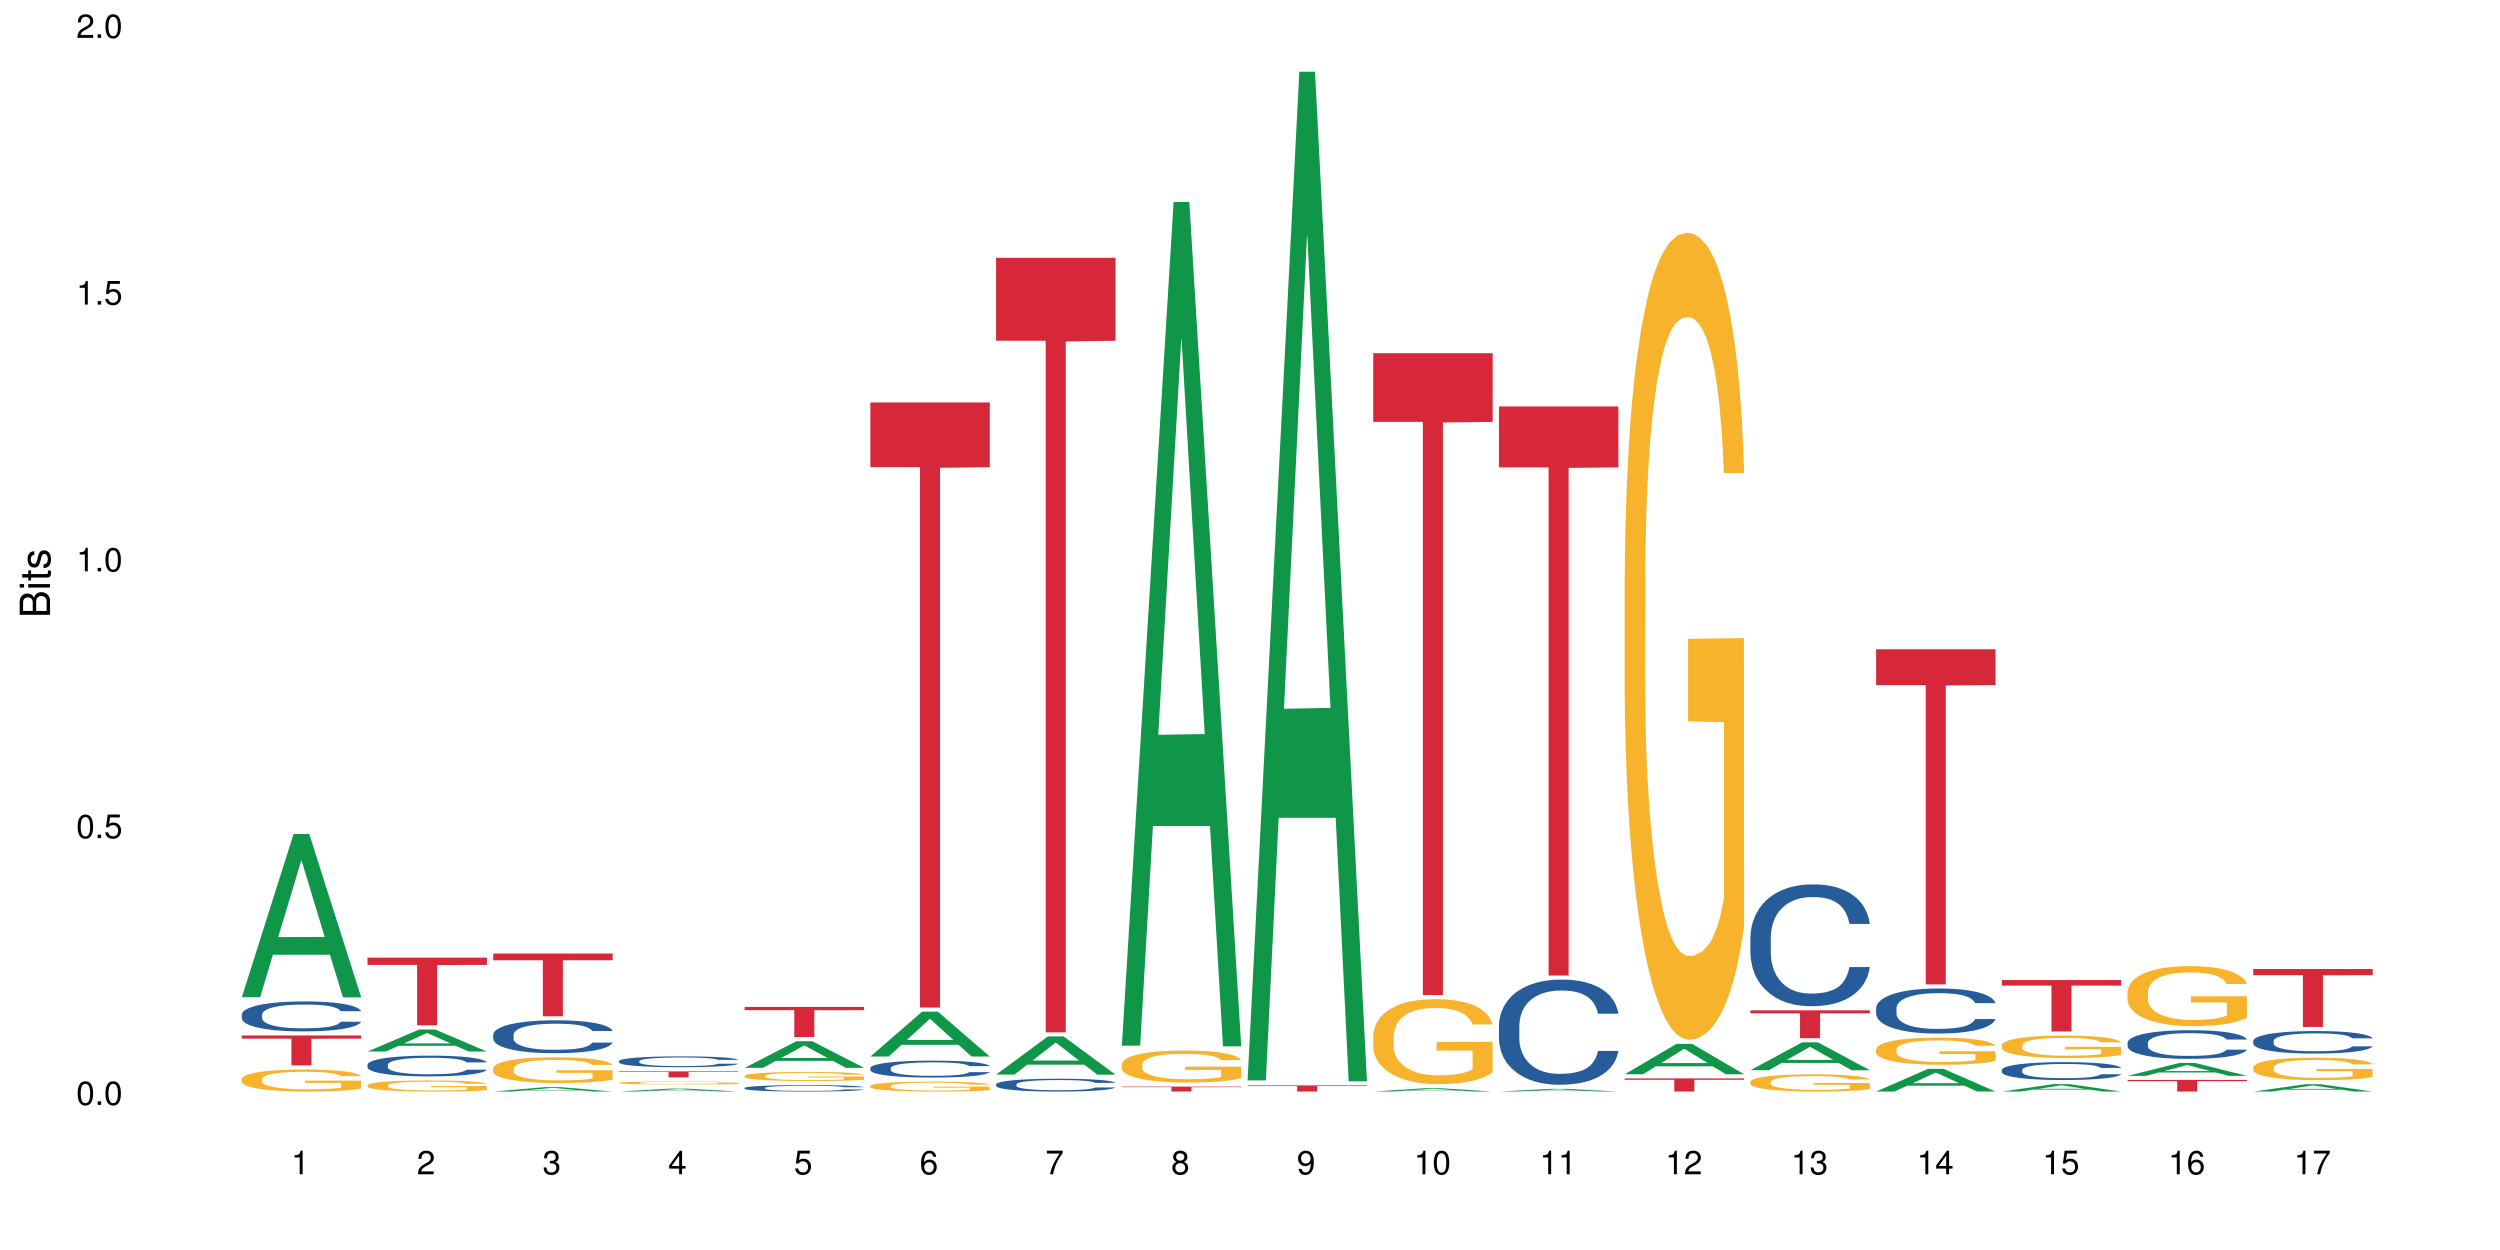 <?xml version="1.0" encoding="UTF-8"?>
<svg xmlns="http://www.w3.org/2000/svg" xmlns:xlink="http://www.w3.org/1999/xlink" width="720pt" height="360pt" viewBox="0 0 720 360" version="1.1">
<defs>
<g>
<symbol overflow="visible" id="glyph0-0">
<path style="stroke:none;" d=""/>
</symbol>
<symbol overflow="visible" id="glyph0-1">
<path style="stroke:none;" d="M 2.641 -6.797 C 2 -6.797 1.422 -6.531 1.078 -6.047 C 0.641 -5.453 0.406 -4.547 0.406 -3.297 C 0.406 -1 1.188 0.219 2.641 0.219 C 4.078 0.219 4.859 -1 4.859 -3.234 C 4.859 -4.562 4.656 -5.438 4.203 -6.047 C 3.844 -6.531 3.281 -6.797 2.641 -6.797 Z M 2.641 -6.047 C 3.547 -6.047 4 -5.125 4 -3.312 C 4 -1.375 3.562 -0.484 2.625 -0.484 C 1.734 -0.484 1.281 -1.422 1.281 -3.281 C 1.281 -5.141 1.734 -6.047 2.641 -6.047 Z M 2.641 -6.047 "/>
</symbol>
<symbol overflow="visible" id="glyph0-2">
<path style="stroke:none;" d="M 1.828 -1 L 0.828 -1 L 0.828 0 L 1.828 0 Z M 1.828 -1 "/>
</symbol>
<symbol overflow="visible" id="glyph0-3">
<path style="stroke:none;" d="M 4.562 -6.797 L 1.062 -6.797 L 0.547 -3.094 L 1.328 -3.094 C 1.719 -3.562 2.047 -3.734 2.578 -3.734 C 3.484 -3.734 4.062 -3.109 4.062 -2.094 C 4.062 -1.125 3.484 -0.531 2.578 -0.531 C 1.828 -0.531 1.375 -0.906 1.188 -1.672 L 0.328 -1.672 C 0.453 -1.109 0.547 -0.844 0.75 -0.594 C 1.125 -0.078 1.828 0.219 2.594 0.219 C 3.969 0.219 4.922 -0.781 4.922 -2.219 C 4.922 -3.562 4.031 -4.484 2.719 -4.484 C 2.25 -4.484 1.859 -4.359 1.469 -4.062 L 1.734 -5.969 L 4.562 -5.969 Z M 4.562 -6.797 "/>
</symbol>
<symbol overflow="visible" id="glyph0-4">
<path style="stroke:none;" d="M 2.484 -4.844 L 2.484 0 L 3.328 0 L 3.328 -6.797 L 2.766 -6.797 C 2.469 -5.75 2.281 -5.609 0.984 -5.453 L 0.984 -4.844 Z M 2.484 -4.844 "/>
</symbol>
<symbol overflow="visible" id="glyph0-5">
<path style="stroke:none;" d="M 4.859 -0.828 L 1.281 -0.828 C 1.359 -1.391 1.672 -1.75 2.5 -2.234 L 3.469 -2.75 C 4.406 -3.266 4.906 -3.969 4.906 -4.812 C 4.906 -5.375 4.672 -5.906 4.266 -6.266 C 3.859 -6.625 3.375 -6.797 2.719 -6.797 C 1.859 -6.797 1.219 -6.5 0.844 -5.922 C 0.609 -5.562 0.5 -5.125 0.484 -4.438 L 1.328 -4.438 C 1.359 -4.906 1.406 -5.188 1.531 -5.406 C 1.75 -5.812 2.188 -6.062 2.703 -6.062 C 3.469 -6.062 4.031 -5.516 4.031 -4.781 C 4.031 -4.25 3.719 -3.797 3.125 -3.438 L 2.234 -2.938 C 0.812 -2.141 0.406 -1.5 0.328 0 L 4.859 0 Z M 4.859 -0.828 "/>
</symbol>
<symbol overflow="visible" id="glyph0-6">
<path style="stroke:none;" d="M 2.125 -3.125 L 2.578 -3.125 C 3.516 -3.125 3.984 -2.703 3.984 -1.891 C 3.984 -1.031 3.469 -0.531 2.578 -0.531 C 1.656 -0.531 1.203 -0.984 1.156 -1.969 L 0.312 -1.969 C 0.344 -1.422 0.438 -1.078 0.609 -0.766 C 0.953 -0.109 1.625 0.219 2.547 0.219 C 3.953 0.219 4.859 -0.609 4.859 -1.906 C 4.859 -2.766 4.516 -3.25 3.703 -3.516 C 4.344 -3.766 4.656 -4.25 4.656 -4.938 C 4.656 -6.109 3.875 -6.797 2.578 -6.797 C 1.203 -6.797 0.484 -6.047 0.453 -4.609 L 1.297 -4.609 C 1.312 -5.016 1.344 -5.25 1.453 -5.453 C 1.641 -5.828 2.062 -6.062 2.594 -6.062 C 3.344 -6.062 3.797 -5.625 3.797 -4.906 C 3.797 -4.422 3.609 -4.141 3.25 -3.984 C 3.016 -3.891 2.719 -3.844 2.125 -3.844 Z M 2.125 -3.125 "/>
</symbol>
<symbol overflow="visible" id="glyph0-7">
<path style="stroke:none;" d="M 3.141 -1.625 L 3.141 0 L 3.984 0 L 3.984 -1.625 L 4.984 -1.625 L 4.984 -2.391 L 3.984 -2.391 L 3.984 -6.797 L 3.359 -6.797 L 0.266 -2.516 L 0.266 -1.625 Z M 3.141 -2.391 L 1 -2.391 L 3.141 -5.359 Z M 3.141 -2.391 "/>
</symbol>
<symbol overflow="visible" id="glyph0-8">
<path style="stroke:none;" d="M 4.781 -5.031 C 4.609 -6.141 3.891 -6.797 2.844 -6.797 C 2.094 -6.797 1.422 -6.438 1.031 -5.828 C 0.609 -5.172 0.406 -4.344 0.406 -3.094 C 0.406 -1.953 0.578 -1.234 0.984 -0.625 C 1.359 -0.078 1.953 0.219 2.703 0.219 C 3.984 0.219 4.922 -0.734 4.922 -2.078 C 4.922 -3.344 4.062 -4.234 2.844 -4.234 C 2.172 -4.234 1.641 -3.969 1.281 -3.469 C 1.281 -5.125 1.828 -6.047 2.797 -6.047 C 3.391 -6.047 3.797 -5.672 3.938 -5.031 Z M 2.734 -3.484 C 3.547 -3.484 4.062 -2.922 4.062 -2 C 4.062 -1.156 3.484 -0.531 2.703 -0.531 C 1.922 -0.531 1.328 -1.188 1.328 -2.047 C 1.328 -2.891 1.906 -3.484 2.734 -3.484 Z M 2.734 -3.484 "/>
</symbol>
<symbol overflow="visible" id="glyph0-9">
<path style="stroke:none;" d="M 4.984 -6.797 L 0.438 -6.797 L 0.438 -5.969 L 4.109 -5.969 C 2.5 -3.656 1.828 -2.234 1.328 0 L 2.219 0 C 2.594 -2.172 3.453 -4.047 4.984 -6.094 Z M 4.984 -6.797 "/>
</symbol>
<symbol overflow="visible" id="glyph0-10">
<path style="stroke:none;" d="M 3.75 -3.578 C 4.453 -4 4.688 -4.344 4.688 -4.984 C 4.688 -6.047 3.844 -6.797 2.641 -6.797 C 1.438 -6.797 0.594 -6.047 0.594 -4.984 C 0.594 -4.359 0.828 -4.016 1.516 -3.578 C 0.734 -3.203 0.359 -2.641 0.359 -1.891 C 0.359 -0.641 1.297 0.219 2.641 0.219 C 3.984 0.219 4.922 -0.641 4.922 -1.875 C 4.922 -2.641 4.531 -3.203 3.75 -3.578 Z M 2.641 -6.047 C 3.359 -6.047 3.812 -5.625 3.812 -4.969 C 3.812 -4.344 3.344 -3.922 2.641 -3.922 C 1.922 -3.922 1.453 -4.344 1.453 -4.984 C 1.453 -5.625 1.922 -6.047 2.641 -6.047 Z M 2.641 -3.203 C 3.484 -3.203 4.062 -2.672 4.062 -1.875 C 4.062 -1.062 3.484 -0.531 2.625 -0.531 C 1.797 -0.531 1.219 -1.078 1.219 -1.875 C 1.219 -2.672 1.797 -3.203 2.641 -3.203 Z M 2.641 -3.203 "/>
</symbol>
<symbol overflow="visible" id="glyph0-11">
<path style="stroke:none;" d="M 0.516 -1.547 C 0.672 -0.438 1.406 0.219 2.438 0.219 C 3.188 0.219 3.859 -0.141 4.266 -0.75 C 4.688 -1.406 4.891 -2.25 4.891 -3.484 C 4.891 -4.625 4.703 -5.359 4.312 -5.953 C 3.938 -6.5 3.344 -6.797 2.594 -6.797 C 1.297 -6.797 0.359 -5.844 0.359 -4.516 C 0.359 -3.25 1.234 -2.344 2.453 -2.344 C 3.094 -2.344 3.562 -2.578 4.016 -3.109 C 4 -1.453 3.469 -0.531 2.5 -0.531 C 1.906 -0.531 1.484 -0.906 1.359 -1.547 Z M 2.578 -6.062 C 3.375 -6.062 3.969 -5.406 3.969 -4.531 C 3.969 -3.688 3.375 -3.094 2.547 -3.094 C 1.734 -3.094 1.234 -3.672 1.234 -4.578 C 1.234 -5.438 1.797 -6.062 2.578 -6.062 Z M 2.578 -6.062 "/>
</symbol>
<symbol overflow="visible" id="glyph1-0">
<path style="stroke:none;" d=""/>
</symbol>
<symbol overflow="visible" id="glyph1-1">
<path style="stroke:none;" d="M 0 -0.953 L 0 -4.891 C 0 -5.719 -0.234 -6.344 -0.734 -6.797 C -1.188 -7.234 -1.812 -7.469 -2.5 -7.469 C -3.547 -7.469 -4.188 -7 -4.625 -5.875 C -4.984 -6.672 -5.641 -7.094 -6.531 -7.094 C -7.156 -7.094 -7.734 -6.859 -8.141 -6.391 C -8.562 -5.938 -8.75 -5.344 -8.75 -4.5 L -8.75 -0.953 Z M -4.984 -2.062 L -7.766 -2.062 L -7.766 -4.219 C -7.766 -4.844 -7.688 -5.203 -7.453 -5.5 C -7.219 -5.812 -6.859 -5.969 -6.375 -5.969 C -5.906 -5.969 -5.531 -5.812 -5.297 -5.5 C -5.062 -5.203 -4.984 -4.844 -4.984 -4.219 Z M -0.984 -2.062 L -4 -2.062 L -4 -4.781 C -4 -5.328 -3.859 -5.688 -3.578 -5.953 C -3.297 -6.219 -2.922 -6.359 -2.484 -6.359 C -2.062 -6.359 -1.688 -6.219 -1.406 -5.953 C -1.109 -5.688 -0.984 -5.328 -0.984 -4.781 Z M -0.984 -2.062 "/>
</symbol>
<symbol overflow="visible" id="glyph1-2">
<path style="stroke:none;" d="M -6.281 -1.797 L -6.281 -0.797 L 0 -0.797 L 0 -1.797 Z M -8.75 -1.797 L -8.75 -0.797 L -7.484 -0.797 L -7.484 -1.797 Z M -8.75 -1.797 "/>
</symbol>
<symbol overflow="visible" id="glyph1-3">
<path style="stroke:none;" d="M -6.281 -3.047 L -6.281 -2.016 L -8.016 -2.016 L -8.016 -1.016 L -6.281 -1.016 L -6.281 -0.172 L -5.469 -0.172 L -5.469 -1.016 L -0.719 -1.016 C -0.078 -1.016 0.281 -1.453 0.281 -2.234 C 0.281 -2.469 0.25 -2.719 0.188 -3.047 L -0.641 -3.047 C -0.609 -2.922 -0.594 -2.766 -0.594 -2.562 C -0.594 -2.141 -0.719 -2.016 -1.156 -2.016 L -5.469 -2.016 L -5.469 -3.047 Z M -6.281 -3.047 "/>
</symbol>
<symbol overflow="visible" id="glyph1-4">
<path style="stroke:none;" d="M -4.531 -5.25 C -5.766 -5.25 -6.469 -4.422 -6.469 -2.969 C -6.469 -1.516 -5.719 -0.562 -4.547 -0.562 C -3.562 -0.562 -3.094 -1.062 -2.734 -2.562 L -2.516 -3.484 C -2.344 -4.188 -2.094 -4.469 -1.625 -4.469 C -1.047 -4.469 -0.641 -3.875 -0.641 -3 C -0.641 -2.453 -0.797 -2 -1.062 -1.75 C -1.25 -1.594 -1.422 -1.531 -1.875 -1.469 L -1.875 -0.406 C -0.422 -0.453 0.281 -1.266 0.281 -2.922 C 0.281 -4.5 -0.5 -5.516 -1.719 -5.516 C -2.656 -5.516 -3.172 -4.984 -3.469 -3.734 L -3.703 -2.766 C -3.891 -1.953 -4.156 -1.609 -4.594 -1.609 C -5.172 -1.609 -5.547 -2.125 -5.547 -2.938 C -5.547 -3.75 -5.203 -4.172 -4.531 -4.203 Z M -4.531 -5.25 "/>
</symbol>
</g>
</defs>
<g id="surface61465">
<rect x="0" y="0" width="720" height="360" style="fill:rgb(100%,100%,100%);fill-opacity:1;stroke:none;"/>
<path style=" stroke:none;fill-rule:nonzero;fill:rgb(6.275%,58.824%,28.235%);fill-opacity:1;" d="M 69.629 287.199 L 69.668 287.152 L 84.551 240.191 L 89.07 240.191 L 104.027 287.242 L 98.77 287.242 L 95.023 274.961 L 78.598 274.961 L 74.922 287.199 L 69.629 287.199 L 80.176 269.879 L 93.516 269.836 L 86.863 247.879 L 86.789 247.836 L 86.719 247.969 L 80.141 269.836 L 80.176 269.879 Z M 69.629 287.199 "/>
<path style=" stroke:none;fill-rule:nonzero;fill:rgb(14.51%,36.078%,60%);fill-opacity:1;" d="M 69.629 292.172 L 69.672 292.164 L 69.672 291.973 L 69.797 291.676 L 70.09 291.297 L 70.383 291.035 L 71.141 290.57 L 72.188 290.121 L 73.277 289.777 L 74.074 289.57 L 74.789 289.414 L 76.426 289.121 L 77.473 288.973 L 78.605 288.84 L 79.992 288.703 L 80.996 288.625 L 83.262 288.5 L 84.941 288.445 L 86.242 288.422 L 89.051 288.422 L 90.73 288.453 L 91.945 288.492 L 93.289 288.555 L 94.422 288.625 L 96.391 288.801 L 98.152 289.02 L 98.949 289.145 L 100.207 289.391 L 101.172 289.625 L 101.844 289.832 L 102.602 290.121 L 103.27 290.477 L 103.773 290.879 L 104.027 291.219 L 98.152 291.219 L 97.859 290.902 L 97.523 290.66 L 96.895 290.336 L 96.266 290.105 L 95.387 289.879 L 94.586 289.73 L 93.496 289.578 L 92.531 289.484 L 91.527 289.414 L 90.562 289.367 L 88.715 289.32 L 86.574 289.32 L 85.777 289.336 L 84.145 289.398 L 83.262 289.453 L 82.004 289.562 L 81.121 289.664 L 80.074 289.824 L 79.359 289.957 L 78.48 290.16 L 77.852 290.344 L 77.137 290.602 L 76.719 290.801 L 76.34 291.02 L 76.004 291.281 L 75.754 291.555 L 75.586 291.848 L 75.5 292.133 L 75.5 293.352 L 75.586 293.637 L 75.797 293.965 L 76.34 294.445 L 77.137 294.863 L 78.062 295.195 L 78.941 295.43 L 79.445 295.543 L 80.117 295.668 L 81.164 295.824 L 82.676 295.984 L 83.555 296.047 L 84.898 296.109 L 86.281 296.141 L 88.129 296.141 L 89.766 296.109 L 90.855 296.07 L 91.988 296.008 L 93.539 295.871 L 94.504 295.746 L 95.344 295.598 L 95.973 295.445 L 96.391 295.32 L 97.02 295.078 L 97.523 294.809 L 97.902 294.535 L 98.152 294.266 L 104.027 294.266 L 103.773 294.582 L 103.398 294.887 L 103.02 295.117 L 102.434 295.391 L 101.762 295.637 L 100.797 295.91 L 100 296.094 L 98.949 296.289 L 97.984 296.441 L 96.938 296.574 L 95.387 296.73 L 94.379 296.809 L 93.289 296.879 L 91.988 296.945 L 90.352 297 L 88.59 297.031 L 86.953 297.039 L 85.191 297.023 L 83.891 296.992 L 82.172 296.922 L 80.031 296.777 L 78.48 296.629 L 77.266 296.48 L 76.215 296.32 L 75.039 296.109 L 73.531 295.762 L 72.609 295.496 L 71.977 295.273 L 71.266 294.965 L 70.762 294.691 L 70.176 294.25 L 69.754 293.691 L 69.629 293.258 Z M 69.629 292.172 "/>
<path style=" stroke:none;fill-rule:nonzero;fill:rgb(96.863%,70.196%,16.863%);fill-opacity:1;" d="M 69.629 310.738 L 69.672 310.73 L 69.672 310.613 L 69.84 310.355 L 70.258 309.992 L 70.805 309.699 L 71.391 309.465 L 71.77 309.344 L 72.398 309.168 L 72.941 309.043 L 74.328 308.781 L 76.09 308.535 L 77.055 308.434 L 78.145 308.332 L 79.695 308.223 L 80.41 308.184 L 82.59 308.09 L 85.066 308.031 L 87.793 308.016 L 89.051 308.02 L 90.77 308.043 L 93.121 308.105 L 94.461 308.164 L 95.512 308.223 L 96.602 308.301 L 97.945 308.414 L 99.203 308.555 L 100.207 308.695 L 101.215 308.867 L 102.055 309.055 L 102.766 309.258 L 103.398 309.5 L 103.773 309.703 L 104.027 309.906 L 98.195 309.906 L 97.859 309.703 L 97.48 309.547 L 96.852 309.355 L 96.223 309.215 L 95.594 309.105 L 94.422 308.953 L 93.414 308.863 L 92.156 308.781 L 90.938 308.727 L 89.555 308.695 L 88.715 308.684 L 86.492 308.684 L 84.48 308.723 L 83.305 308.77 L 82.465 308.816 L 81.289 308.902 L 80.578 308.973 L 80.156 309.02 L 78.898 309.199 L 78.062 309.359 L 77.598 309.473 L 77.012 309.645 L 76.594 309.801 L 76.133 310.035 L 75.879 310.207 L 75.543 310.602 L 75.5 311.648 L 75.629 311.867 L 75.879 312.105 L 76.215 312.316 L 76.719 312.535 L 77.223 312.703 L 78.102 312.93 L 78.859 313.082 L 79.445 313.18 L 80.578 313.336 L 81.039 313.391 L 82.129 313.492 L 83.262 313.574 L 84.645 313.645 L 85.695 313.68 L 87.371 313.707 L 89.512 313.707 L 92.027 313.676 L 93.625 313.629 L 94.715 313.582 L 95.426 313.539 L 96.309 313.477 L 96.938 313.418 L 97.523 313.355 L 98.238 313.258 L 98.238 311.867 L 87.875 311.863 L 87.875 311.211 L 103.984 311.207 L 104.027 313.477 L 103.145 313.633 L 102.055 313.785 L 101.004 313.902 L 99.914 314 L 98.363 314.109 L 97.105 314.18 L 95.176 314.262 L 93.414 314.312 L 91.566 314.348 L 89.934 314.363 L 88.004 314.371 L 86.281 314.359 L 84.438 314.324 L 82.969 314.277 L 81.625 314.219 L 80.285 314.145 L 78.605 314.023 L 77.516 313.922 L 76.383 313.801 L 75.25 313.656 L 74.242 313.5 L 73.574 313.379 L 72.902 313.238 L 72.188 313.066 L 71.516 312.867 L 71.012 312.688 L 70.551 312.484 L 70.215 312.293 L 69.883 312.031 L 69.715 311.824 L 69.629 311.641 Z M 69.629 310.738 "/>
<path style=" stroke:none;fill-rule:nonzero;fill:rgb(83.922%,15.686%,22.353%);fill-opacity:1;" d="M 69.629 298.219 L 104.027 298.219 L 104.027 299.141 L 89.691 299.148 L 89.691 306.836 L 83.922 306.836 L 83.922 299.156 L 83.84 299.141 L 69.629 299.141 Z M 69.629 298.219 "/>
<path style=" stroke:none;fill-rule:nonzero;fill:rgb(6.275%,58.824%,28.235%);fill-opacity:1;" d="M 105.836 302.84 L 105.871 302.836 L 120.758 296.477 L 125.277 296.477 L 140.234 302.848 L 134.977 302.848 L 131.23 301.184 L 114.805 301.184 L 111.129 302.84 L 105.836 302.84 L 116.383 300.496 L 129.723 300.492 L 123.07 297.52 L 122.996 297.512 L 122.926 297.531 L 116.348 300.492 L 116.383 300.496 Z M 105.836 302.84 "/>
<path style=" stroke:none;fill-rule:nonzero;fill:rgb(14.51%,36.078%,60%);fill-opacity:1;" d="M 105.836 306.625 L 105.879 306.621 L 105.879 306.488 L 106.004 306.281 L 106.297 306.02 L 106.59 305.84 L 107.348 305.52 L 108.395 305.207 L 109.484 304.965 L 110.281 304.824 L 110.996 304.715 L 112.633 304.512 L 113.68 304.41 L 114.812 304.316 L 116.195 304.223 L 117.203 304.168 L 119.469 304.082 L 121.148 304.043 L 122.449 304.027 L 125.258 304.027 L 126.938 304.051 L 128.152 304.078 L 129.496 304.121 L 130.629 304.168 L 132.598 304.289 L 134.359 304.441 L 135.156 304.531 L 136.414 304.699 L 137.379 304.863 L 138.051 305.004 L 138.809 305.207 L 139.477 305.453 L 139.98 305.73 L 140.234 305.965 L 134.359 305.965 L 134.066 305.746 L 133.73 305.578 L 133.102 305.355 L 132.473 305.195 L 131.59 305.039 L 130.793 304.934 L 129.703 304.828 L 128.738 304.766 L 127.734 304.715 L 126.77 304.684 L 124.922 304.648 L 122.781 304.648 L 121.984 304.66 L 120.352 304.703 L 119.469 304.742 L 118.211 304.82 L 117.328 304.891 L 116.281 305 L 115.566 305.094 L 114.688 305.234 L 114.059 305.359 L 113.344 305.539 L 112.926 305.676 L 112.547 305.828 L 112.211 306.008 L 111.961 306.199 L 111.793 306.402 L 111.707 306.598 L 111.707 307.445 L 111.793 307.641 L 112.004 307.871 L 112.547 308.203 L 113.344 308.492 L 114.27 308.723 L 115.148 308.887 L 115.652 308.961 L 116.324 309.051 L 117.371 309.16 L 118.883 309.27 L 119.762 309.312 L 121.105 309.355 L 122.488 309.379 L 124.336 309.379 L 125.973 309.355 L 127.062 309.328 L 128.195 309.285 L 129.746 309.191 L 130.711 309.105 L 131.551 309 L 132.18 308.898 L 132.598 308.809 L 133.227 308.641 L 133.73 308.453 L 134.109 308.266 L 134.359 308.078 L 140.234 308.078 L 139.98 308.297 L 139.605 308.508 L 139.227 308.668 L 138.641 308.859 L 137.969 309.027 L 137.004 309.219 L 136.207 309.344 L 135.156 309.48 L 134.191 309.586 L 133.145 309.68 L 131.59 309.785 L 130.586 309.84 L 129.496 309.891 L 128.195 309.934 L 126.559 309.973 L 124.797 309.996 L 123.16 310 L 121.398 309.988 L 120.098 309.969 L 118.379 309.918 L 116.238 309.82 L 114.688 309.715 L 113.469 309.613 L 112.422 309.504 L 111.246 309.355 L 109.738 309.117 L 108.816 308.93 L 108.184 308.777 L 107.473 308.562 L 106.969 308.371 L 106.383 308.066 L 105.961 307.68 L 105.836 307.379 Z M 105.836 306.625 "/>
<path style=" stroke:none;fill-rule:nonzero;fill:rgb(96.863%,70.196%,16.863%);fill-opacity:1;" d="M 105.836 312.547 L 105.879 312.543 L 105.879 312.484 L 106.047 312.355 L 106.465 312.172 L 107.012 312.023 L 107.598 311.906 L 107.977 311.848 L 108.605 311.758 L 109.148 311.695 L 110.535 311.562 L 112.297 311.441 L 113.262 311.391 L 114.352 311.34 L 115.902 311.285 L 116.617 311.266 L 118.797 311.219 L 121.273 311.188 L 124 311.18 L 125.258 311.184 L 126.977 311.195 L 129.328 311.227 L 130.668 311.254 L 131.719 311.285 L 132.809 311.32 L 134.152 311.379 L 135.41 311.449 L 136.414 311.52 L 137.422 311.609 L 138.262 311.699 L 138.973 311.805 L 139.605 311.926 L 139.98 312.027 L 140.234 312.129 L 134.402 312.129 L 134.066 312.027 L 133.688 311.949 L 133.059 311.852 L 132.43 311.781 L 131.801 311.727 L 130.629 311.652 L 129.621 311.605 L 128.363 311.562 L 127.145 311.539 L 125.762 311.52 L 124.922 311.516 L 122.699 311.516 L 120.688 311.535 L 119.512 311.559 L 118.672 311.582 L 117.496 311.625 L 116.785 311.66 L 116.363 311.684 L 115.105 311.773 L 114.27 311.855 L 113.805 311.91 L 113.219 312 L 112.801 312.078 L 112.34 312.195 L 112.086 312.281 L 111.75 312.48 L 111.707 313.004 L 111.836 313.113 L 112.086 313.234 L 112.422 313.34 L 112.926 313.449 L 113.43 313.535 L 114.309 313.648 L 115.066 313.723 L 115.652 313.773 L 116.785 313.852 L 117.246 313.879 L 118.336 313.93 L 119.469 313.973 L 120.852 314.008 L 121.902 314.023 L 123.578 314.039 L 125.719 314.039 L 128.234 314.02 L 129.828 313.996 L 130.922 313.973 L 131.633 313.953 L 132.516 313.922 L 133.145 313.895 L 133.73 313.859 L 134.445 313.812 L 134.445 313.113 L 124.082 313.113 L 124.082 312.785 L 140.191 312.781 L 140.234 313.922 L 139.352 314 L 138.262 314.078 L 137.211 314.133 L 136.121 314.184 L 134.57 314.238 L 133.312 314.273 L 131.383 314.316 L 129.621 314.34 L 127.773 314.359 L 126.137 314.367 L 124.211 314.371 L 122.488 314.363 L 120.645 314.348 L 119.176 314.324 L 117.832 314.293 L 116.492 314.258 L 114.812 314.195 L 113.723 314.145 L 112.59 314.086 L 111.457 314.012 L 110.449 313.934 L 109.781 313.871 L 109.109 313.801 L 108.395 313.715 L 107.723 313.617 L 107.219 313.527 L 106.758 313.422 L 106.422 313.328 L 106.09 313.195 L 105.922 313.09 L 105.836 313 Z M 105.836 312.547 "/>
<path style=" stroke:none;fill-rule:nonzero;fill:rgb(83.922%,15.686%,22.353%);fill-opacity:1;" d="M 105.836 275.816 L 140.234 275.816 L 140.234 277.902 L 125.898 277.918 L 125.898 295.297 L 120.129 295.297 L 120.129 277.938 L 120.047 277.902 L 105.836 277.902 Z M 105.836 275.816 "/>
<path style=" stroke:none;fill-rule:nonzero;fill:rgb(6.275%,58.824%,28.235%);fill-opacity:1;" d="M 142.043 314.371 L 142.078 314.367 L 156.965 313.094 L 161.484 313.094 L 176.441 314.371 L 171.184 314.371 L 167.438 314.039 L 151.012 314.039 L 147.336 314.371 L 142.043 314.371 L 152.59 313.898 L 165.93 313.898 L 159.277 313.305 L 159.203 313.301 L 159.133 313.305 L 152.555 313.898 L 152.59 313.898 Z M 142.043 314.371 "/>
<path style=" stroke:none;fill-rule:nonzero;fill:rgb(14.51%,36.078%,60%);fill-opacity:1;" d="M 142.043 297.973 L 142.086 297.965 L 142.086 297.758 L 142.211 297.43 L 142.504 297.012 L 142.797 296.727 L 143.555 296.219 L 144.602 295.723 L 145.691 295.344 L 146.488 295.117 L 147.203 294.945 L 148.84 294.625 L 149.887 294.461 L 151.02 294.316 L 152.402 294.168 L 153.41 294.082 L 155.676 293.941 L 157.355 293.883 L 158.652 293.855 L 161.465 293.855 L 163.145 293.891 L 164.359 293.934 L 165.703 294.004 L 166.832 294.082 L 168.805 294.27 L 170.566 294.512 L 171.363 294.652 L 172.621 294.922 L 173.586 295.18 L 174.258 295.406 L 175.012 295.723 L 175.684 296.113 L 176.188 296.555 L 176.441 296.926 L 170.566 296.926 L 170.273 296.582 L 169.938 296.312 L 169.309 295.957 L 168.68 295.707 L 167.797 295.457 L 167 295.293 L 165.91 295.129 L 164.945 295.023 L 163.941 294.945 L 162.977 294.895 L 161.129 294.844 L 158.988 294.844 L 158.191 294.859 L 156.559 294.93 L 155.676 294.988 L 154.418 295.109 L 153.535 295.223 L 152.488 295.395 L 151.773 295.543 L 150.895 295.77 L 150.266 295.965 L 149.551 296.254 L 149.133 296.469 L 148.754 296.711 L 148.418 296.996 L 148.168 297.297 L 148 297.617 L 147.914 297.93 L 147.914 299.27 L 148 299.582 L 148.211 299.945 L 148.754 300.473 L 149.551 300.93 L 150.473 301.293 L 151.355 301.555 L 151.859 301.676 L 152.531 301.812 L 153.578 301.988 L 155.09 302.16 L 155.969 302.23 L 157.312 302.297 L 158.695 302.332 L 160.543 302.332 L 162.18 302.297 L 163.27 302.254 L 164.402 302.188 L 165.953 302.039 L 166.918 301.898 L 167.758 301.734 L 168.387 301.57 L 168.805 301.434 L 169.434 301.164 L 169.938 300.871 L 170.316 300.566 L 170.566 300.273 L 176.441 300.273 L 176.188 300.621 L 175.812 300.957 L 175.434 301.207 L 174.848 301.512 L 174.176 301.777 L 173.211 302.082 L 172.414 302.281 L 171.363 302.496 L 170.398 302.66 L 169.352 302.809 L 167.797 302.98 L 166.793 303.066 L 165.703 303.145 L 164.402 303.215 L 162.766 303.277 L 161.004 303.309 L 159.367 303.32 L 157.605 303.301 L 156.305 303.266 L 154.586 303.188 L 152.445 303.035 L 150.895 302.867 L 149.676 302.703 L 148.629 302.531 L 147.453 302.297 L 145.945 301.918 L 145.02 301.625 L 144.391 301.383 L 143.68 301.043 L 143.176 300.742 L 142.59 300.258 L 142.168 299.645 L 142.043 299.168 Z M 142.043 297.973 "/>
<path style=" stroke:none;fill-rule:nonzero;fill:rgb(96.863%,70.196%,16.863%);fill-opacity:1;" d="M 142.043 307.676 L 142.086 307.668 L 142.086 307.531 L 142.254 307.227 L 142.672 306.809 L 143.219 306.461 L 143.805 306.191 L 144.184 306.051 L 144.812 305.848 L 145.355 305.695 L 146.742 305.391 L 148.504 305.109 L 149.469 304.984 L 150.559 304.871 L 152.109 304.742 L 152.824 304.695 L 155.004 304.586 L 157.48 304.52 L 160.207 304.5 L 161.465 304.504 L 163.184 304.531 L 165.535 304.605 L 166.875 304.676 L 167.926 304.742 L 169.016 304.832 L 170.359 304.965 L 171.617 305.129 L 172.621 305.289 L 173.629 305.492 L 174.469 305.711 L 175.18 305.949 L 175.812 306.23 L 176.188 306.469 L 176.441 306.707 L 170.609 306.707 L 170.273 306.469 L 169.895 306.285 L 169.266 306.062 L 168.637 305.902 L 168.008 305.773 L 166.832 305.594 L 165.828 305.488 L 164.57 305.391 L 163.352 305.332 L 161.969 305.289 L 161.129 305.277 L 158.906 305.277 L 156.891 305.324 L 155.719 305.379 L 154.879 305.434 L 153.703 305.535 L 152.992 305.617 L 152.57 305.672 L 151.312 305.879 L 150.473 306.07 L 150.012 306.199 L 149.426 306.402 L 149.008 306.586 L 148.547 306.855 L 148.293 307.059 L 147.957 307.52 L 147.914 308.738 L 148.043 308.996 L 148.293 309.273 L 148.629 309.516 L 149.133 309.773 L 149.637 309.973 L 150.516 310.234 L 151.273 310.41 L 151.859 310.527 L 152.992 310.711 L 153.453 310.77 L 154.543 310.891 L 155.676 310.988 L 157.059 311.066 L 158.109 311.109 L 159.785 311.145 L 161.926 311.145 L 164.441 311.102 L 166.035 311.047 L 167.129 310.992 L 167.84 310.945 L 168.723 310.871 L 169.352 310.805 L 169.938 310.73 L 170.652 310.613 L 170.652 308.996 L 160.289 308.988 L 160.289 308.23 L 176.398 308.223 L 176.441 310.871 L 175.559 311.055 L 174.469 311.23 L 173.418 311.367 L 172.328 311.48 L 170.777 311.609 L 169.52 311.691 L 167.59 311.785 L 165.828 311.848 L 163.98 311.887 L 162.344 311.906 L 160.418 311.914 L 158.695 311.902 L 156.852 311.859 L 155.383 311.805 L 154.039 311.738 L 152.699 311.652 L 151.02 311.508 L 149.93 311.395 L 148.797 311.25 L 147.664 311.082 L 146.656 310.898 L 145.984 310.758 L 145.316 310.594 L 144.602 310.391 L 143.93 310.16 L 143.426 309.949 L 142.965 309.715 L 142.629 309.488 L 142.293 309.184 L 142.129 308.941 L 142.043 308.73 Z M 142.043 307.676 "/>
<path style=" stroke:none;fill-rule:nonzero;fill:rgb(83.922%,15.686%,22.353%);fill-opacity:1;" d="M 142.043 274.617 L 176.441 274.617 L 176.441 276.551 L 162.105 276.566 L 162.105 292.676 L 156.336 292.676 L 156.336 276.586 L 156.254 276.551 L 142.043 276.551 Z M 142.043 274.617 "/>
<path style=" stroke:none;fill-rule:nonzero;fill:rgb(6.275%,58.824%,28.235%);fill-opacity:1;" d="M 178.25 314.371 L 178.285 314.367 L 193.172 313.512 L 197.691 313.512 L 212.648 314.371 L 207.391 314.371 L 203.645 314.148 L 187.219 314.148 L 183.543 314.371 L 178.25 314.371 L 188.797 314.055 L 202.137 314.055 L 195.484 313.652 L 195.41 313.652 L 195.34 313.656 L 188.762 314.055 L 188.797 314.055 Z M 178.25 314.371 "/>
<path style=" stroke:none;fill-rule:nonzero;fill:rgb(14.51%,36.078%,60%);fill-opacity:1;" d="M 178.25 305.594 L 178.293 305.59 L 178.293 305.52 L 178.418 305.414 L 178.711 305.277 L 179.004 305.184 L 179.762 305.012 L 180.809 304.852 L 181.898 304.727 L 182.695 304.652 L 183.41 304.594 L 185.047 304.488 L 186.094 304.434 L 187.227 304.387 L 188.609 304.336 L 189.617 304.309 L 191.883 304.262 L 193.562 304.242 L 194.859 304.234 L 197.672 304.234 L 199.348 304.246 L 200.566 304.262 L 201.91 304.285 L 203.039 304.309 L 205.012 304.371 L 206.773 304.453 L 207.57 304.496 L 208.828 304.586 L 209.793 304.672 L 210.465 304.746 L 211.219 304.852 L 211.891 304.98 L 212.395 305.125 L 212.648 305.246 L 206.773 305.246 L 206.48 305.133 L 206.145 305.043 L 205.516 304.93 L 204.887 304.844 L 204.004 304.762 L 203.207 304.707 L 202.117 304.652 L 201.152 304.621 L 200.148 304.594 L 199.184 304.578 L 197.336 304.559 L 195.195 304.559 L 194.398 304.566 L 192.766 304.59 L 191.883 304.609 L 190.625 304.648 L 189.742 304.684 L 188.695 304.742 L 187.98 304.789 L 187.102 304.863 L 186.473 304.93 L 185.758 305.023 L 185.34 305.098 L 184.961 305.176 L 184.625 305.27 L 184.375 305.371 L 184.207 305.477 L 184.121 305.578 L 184.121 306.02 L 184.207 306.121 L 184.418 306.242 L 184.961 306.418 L 185.758 306.566 L 186.68 306.688 L 187.562 306.773 L 188.066 306.812 L 188.738 306.859 L 189.785 306.914 L 191.297 306.973 L 192.176 306.996 L 193.52 307.02 L 194.902 307.031 L 196.75 307.031 L 198.387 307.02 L 199.477 307.004 L 200.609 306.98 L 202.16 306.934 L 203.125 306.887 L 203.965 306.832 L 204.594 306.777 L 205.012 306.734 L 205.641 306.645 L 206.145 306.547 L 206.523 306.449 L 206.773 306.352 L 212.648 306.352 L 212.395 306.465 L 212.016 306.578 L 211.641 306.66 L 211.055 306.758 L 210.383 306.848 L 209.418 306.945 L 208.621 307.012 L 207.57 307.086 L 206.605 307.137 L 205.559 307.188 L 204.004 307.242 L 203 307.273 L 201.91 307.297 L 200.609 307.32 L 198.973 307.34 L 197.211 307.352 L 195.574 307.355 L 193.812 307.348 L 192.512 307.34 L 190.793 307.312 L 188.652 307.262 L 187.102 307.207 L 185.883 307.152 L 184.836 307.094 L 183.66 307.02 L 182.152 306.895 L 181.227 306.797 L 180.598 306.715 L 179.887 306.605 L 179.383 306.504 L 178.797 306.344 L 178.375 306.145 L 178.25 305.984 Z M 178.25 305.594 "/>
<path style=" stroke:none;fill-rule:nonzero;fill:rgb(96.863%,70.196%,16.863%);fill-opacity:1;" d="M 178.25 311.844 L 178.293 311.844 L 178.293 311.828 L 178.461 311.793 L 178.879 311.742 L 179.426 311.703 L 180.012 311.672 L 180.391 311.656 L 181.02 311.633 L 181.562 311.613 L 182.949 311.578 L 184.711 311.547 L 185.676 311.531 L 186.766 311.52 L 188.316 311.504 L 189.031 311.5 L 191.211 311.488 L 193.688 311.48 L 196.414 311.477 L 197.672 311.477 L 199.391 311.48 L 201.742 311.488 L 203.082 311.496 L 204.133 311.504 L 205.223 311.516 L 206.562 311.531 L 207.824 311.551 L 208.828 311.566 L 209.836 311.59 L 210.676 311.617 L 211.387 311.645 L 212.016 311.676 L 212.395 311.703 L 212.648 311.73 L 206.816 311.73 L 206.48 311.703 L 206.102 311.684 L 205.473 311.656 L 204.215 311.625 L 203.039 311.602 L 202.035 311.59 L 200.777 311.578 L 199.559 311.574 L 198.176 311.566 L 195.113 311.566 L 193.098 311.57 L 191.926 311.578 L 191.086 311.586 L 189.91 311.598 L 189.199 311.605 L 188.777 311.613 L 187.52 311.637 L 186.68 311.66 L 186.219 311.672 L 185.633 311.695 L 185.215 311.719 L 184.754 311.75 L 184.5 311.773 L 184.164 311.824 L 184.121 311.965 L 184.25 311.996 L 184.5 312.027 L 184.836 312.059 L 185.34 312.086 L 185.844 312.109 L 186.723 312.141 L 187.48 312.16 L 188.066 312.172 L 189.199 312.195 L 189.66 312.203 L 190.75 312.215 L 191.883 312.227 L 193.266 312.234 L 194.316 312.242 L 195.992 312.246 L 198.133 312.246 L 200.648 312.238 L 202.242 312.234 L 203.336 312.227 L 204.047 312.223 L 204.93 312.215 L 205.559 312.207 L 206.145 312.195 L 206.859 312.184 L 206.859 311.996 L 196.496 311.996 L 196.496 311.906 L 212.605 311.906 L 212.648 312.215 L 211.766 312.234 L 210.676 312.254 L 209.625 312.27 L 208.535 312.285 L 206.984 312.297 L 205.727 312.309 L 203.797 312.32 L 202.035 312.324 L 200.188 312.332 L 194.902 312.332 L 193.059 312.328 L 191.59 312.32 L 190.246 312.312 L 188.906 312.305 L 187.227 312.285 L 186.137 312.273 L 185.004 312.258 L 183.871 312.238 L 182.191 312.199 L 181.523 312.18 L 180.809 312.156 L 180.137 312.133 L 179.633 312.105 L 179.172 312.078 L 178.836 312.055 L 178.5 312.02 L 178.336 311.988 L 178.25 311.965 Z M 178.25 311.844 "/>
<path style=" stroke:none;fill-rule:nonzero;fill:rgb(83.922%,15.686%,22.353%);fill-opacity:1;" d="M 178.25 308.535 L 212.648 308.535 L 212.648 308.723 L 198.312 308.727 L 198.312 310.297 L 192.543 310.297 L 192.543 308.727 L 192.461 308.723 L 178.25 308.723 Z M 178.25 308.535 "/>
<path style=" stroke:none;fill-rule:nonzero;fill:rgb(6.275%,58.824%,28.235%);fill-opacity:1;" d="M 214.457 307.531 L 214.492 307.523 L 229.379 299.863 L 233.898 299.863 L 248.855 307.539 L 243.598 307.539 L 239.852 305.535 L 223.422 305.535 L 219.75 307.531 L 214.457 307.531 L 225.004 304.707 L 238.344 304.699 L 231.691 301.117 L 231.617 301.109 L 231.547 301.129 L 224.969 304.699 L 225.004 304.707 Z M 214.457 307.531 "/>
<path style=" stroke:none;fill-rule:nonzero;fill:rgb(14.51%,36.078%,60%);fill-opacity:1;" d="M 214.457 313.32 L 214.5 313.32 L 214.5 313.277 L 214.625 313.215 L 214.918 313.133 L 215.211 313.078 L 215.969 312.977 L 217.016 312.879 L 218.105 312.805 L 218.902 312.762 L 219.617 312.727 L 221.254 312.664 L 222.301 312.633 L 223.434 312.605 L 224.816 312.574 L 225.824 312.559 L 228.09 312.531 L 229.77 312.52 L 231.066 312.516 L 233.879 312.516 L 235.555 312.52 L 236.773 312.527 L 238.117 312.543 L 239.246 312.559 L 241.219 312.594 L 242.98 312.645 L 243.777 312.672 L 245.035 312.723 L 246 312.773 L 246.672 312.816 L 247.426 312.879 L 248.098 312.957 L 248.602 313.043 L 248.855 313.117 L 242.98 313.117 L 242.688 313.047 L 242.352 312.996 L 241.723 312.926 L 241.094 312.879 L 240.211 312.828 L 239.414 312.797 L 238.324 312.762 L 237.359 312.742 L 236.352 312.727 L 235.391 312.719 L 233.543 312.707 L 231.402 312.707 L 230.605 312.711 L 228.973 312.723 L 228.09 312.734 L 226.832 312.762 L 225.949 312.781 L 224.902 312.816 L 224.188 312.844 L 223.309 312.891 L 222.68 312.93 L 221.965 312.984 L 221.547 313.027 L 221.168 313.074 L 220.832 313.129 L 220.582 313.188 L 220.414 313.254 L 220.328 313.312 L 220.328 313.578 L 220.414 313.637 L 220.625 313.707 L 221.168 313.812 L 221.965 313.902 L 222.887 313.973 L 223.77 314.023 L 224.273 314.047 L 224.945 314.074 L 225.992 314.109 L 227.504 314.145 L 228.383 314.156 L 229.727 314.172 L 231.109 314.176 L 232.957 314.176 L 234.59 314.172 L 235.684 314.16 L 236.816 314.148 L 238.367 314.121 L 239.332 314.094 L 240.172 314.059 L 240.801 314.027 L 241.219 314 L 241.848 313.949 L 242.352 313.891 L 242.73 313.832 L 242.98 313.773 L 248.855 313.773 L 248.602 313.84 L 248.223 313.906 L 247.848 313.957 L 247.258 314.016 L 246.59 314.07 L 245.625 314.129 L 244.828 314.168 L 243.777 314.211 L 242.812 314.242 L 241.766 314.27 L 240.211 314.305 L 239.207 314.32 L 238.117 314.336 L 236.816 314.352 L 235.18 314.363 L 233.418 314.367 L 231.781 314.371 L 230.02 314.367 L 228.719 314.359 L 227 314.344 L 224.859 314.316 L 223.309 314.281 L 222.09 314.25 L 221.043 314.215 L 219.867 314.172 L 218.359 314.094 L 217.434 314.039 L 216.805 313.992 L 216.094 313.926 L 215.59 313.863 L 215.004 313.77 L 214.582 313.648 L 214.457 313.555 Z M 214.457 313.32 "/>
<path style=" stroke:none;fill-rule:nonzero;fill:rgb(96.863%,70.196%,16.863%);fill-opacity:1;" d="M 214.457 309.84 L 214.5 309.836 L 214.5 309.789 L 214.668 309.68 L 215.086 309.531 L 215.633 309.41 L 216.219 309.316 L 216.598 309.266 L 217.227 309.195 L 217.77 309.141 L 219.156 309.035 L 220.918 308.934 L 221.883 308.891 L 222.973 308.852 L 224.523 308.805 L 225.238 308.789 L 227.418 308.75 L 229.895 308.727 L 232.621 308.719 L 233.879 308.719 L 235.598 308.73 L 237.949 308.758 L 239.289 308.781 L 240.34 308.805 L 241.43 308.836 L 242.77 308.883 L 244.031 308.941 L 245.035 308.996 L 246.043 309.07 L 246.883 309.145 L 247.594 309.23 L 248.223 309.328 L 248.602 309.414 L 248.855 309.496 L 243.023 309.496 L 242.688 309.414 L 242.309 309.348 L 241.68 309.27 L 241.051 309.211 L 240.422 309.168 L 239.246 309.105 L 238.242 309.066 L 236.984 309.035 L 235.766 309.012 L 234.383 308.996 L 233.543 308.992 L 231.32 308.992 L 229.305 309.008 L 228.133 309.027 L 227.293 309.047 L 226.117 309.082 L 225.406 309.113 L 224.984 309.133 L 223.727 309.207 L 222.887 309.273 L 222.426 309.316 L 221.84 309.391 L 221.422 309.453 L 220.957 309.551 L 220.707 309.621 L 220.371 309.785 L 220.328 310.215 L 220.457 310.305 L 220.707 310.402 L 221.043 310.488 L 221.547 310.578 L 222.051 310.648 L 222.93 310.742 L 223.684 310.805 L 224.273 310.844 L 225.406 310.91 L 225.867 310.93 L 226.957 310.973 L 228.09 311.008 L 229.473 311.035 L 230.523 311.051 L 232.199 311.062 L 234.34 311.062 L 236.855 311.047 L 238.449 311.027 L 239.543 311.008 L 240.254 310.992 L 241.137 310.965 L 241.766 310.941 L 242.352 310.918 L 243.066 310.875 L 243.066 310.305 L 232.703 310.301 L 232.703 310.035 L 248.812 310.031 L 248.855 310.965 L 247.973 311.031 L 246.883 311.094 L 245.832 311.141 L 244.742 311.18 L 243.191 311.227 L 241.934 311.254 L 240.004 311.289 L 238.242 311.309 L 236.395 311.324 L 234.758 311.332 L 232.828 311.336 L 231.109 311.328 L 229.266 311.316 L 227.797 311.297 L 226.453 311.273 L 225.113 311.242 L 223.434 311.191 L 222.344 311.148 L 221.211 311.102 L 220.078 311.039 L 219.07 310.977 L 218.398 310.926 L 217.73 310.867 L 217.016 310.797 L 216.344 310.715 L 215.84 310.641 L 215.379 310.559 L 215.043 310.48 L 214.707 310.371 L 214.539 310.285 L 214.457 310.211 Z M 214.457 309.84 "/>
<path style=" stroke:none;fill-rule:nonzero;fill:rgb(83.922%,15.686%,22.353%);fill-opacity:1;" d="M 214.457 289.992 L 248.855 289.992 L 248.855 290.926 L 234.52 290.934 L 234.52 298.684 L 228.75 298.684 L 228.75 290.941 L 228.668 290.926 L 214.457 290.926 Z M 214.457 289.992 "/>
<path style=" stroke:none;fill-rule:nonzero;fill:rgb(6.275%,58.824%,28.235%);fill-opacity:1;" d="M 250.664 304.273 L 250.699 304.262 L 265.582 291.352 L 270.105 291.352 L 285.062 304.289 L 279.805 304.289 L 276.059 300.91 L 259.629 300.91 L 255.957 304.273 L 250.664 304.273 L 261.211 299.512 L 274.551 299.5 L 267.898 293.465 L 267.824 293.453 L 267.754 293.488 L 261.176 299.5 L 261.211 299.512 Z M 250.664 304.273 "/>
<path style=" stroke:none;fill-rule:nonzero;fill:rgb(14.51%,36.078%,60%);fill-opacity:1;" d="M 250.664 307.586 L 250.707 307.582 L 250.707 307.477 L 250.832 307.305 L 251.125 307.094 L 251.418 306.945 L 252.176 306.684 L 253.223 306.43 L 254.312 306.234 L 255.109 306.117 L 255.824 306.027 L 257.461 305.863 L 258.508 305.777 L 259.641 305.703 L 261.023 305.629 L 262.031 305.582 L 264.297 305.512 L 265.977 305.48 L 267.273 305.469 L 270.086 305.469 L 271.762 305.484 L 272.98 305.508 L 274.32 305.543 L 275.453 305.582 L 277.426 305.68 L 279.188 305.805 L 279.984 305.875 L 281.242 306.016 L 282.207 306.148 L 282.879 306.266 L 283.633 306.43 L 284.305 306.629 L 284.809 306.855 L 285.062 307.047 L 279.188 307.047 L 278.895 306.871 L 278.559 306.73 L 277.93 306.551 L 277.301 306.418 L 276.418 306.289 L 275.621 306.207 L 274.531 306.121 L 273.566 306.066 L 272.559 306.027 L 271.594 306 L 269.75 305.973 L 267.609 305.973 L 266.812 305.984 L 265.18 306.02 L 264.297 306.051 L 263.039 306.113 L 262.156 306.172 L 261.109 306.258 L 260.395 306.336 L 259.516 306.449 L 258.887 306.555 L 258.172 306.699 L 257.754 306.812 L 257.375 306.938 L 257.039 307.082 L 256.789 307.238 L 256.621 307.402 L 256.535 307.562 L 256.535 308.254 L 256.621 308.414 L 256.832 308.602 L 257.375 308.871 L 258.172 309.109 L 259.094 309.297 L 259.977 309.43 L 260.48 309.492 L 261.152 309.562 L 262.199 309.652 L 263.711 309.742 L 264.59 309.777 L 265.934 309.812 L 267.316 309.828 L 269.164 309.828 L 270.797 309.812 L 271.891 309.789 L 273.023 309.754 L 274.574 309.68 L 275.539 309.605 L 276.379 309.523 L 277.008 309.438 L 277.426 309.367 L 278.055 309.23 L 278.559 309.078 L 278.938 308.922 L 279.188 308.77 L 285.062 308.77 L 284.809 308.949 L 284.43 309.121 L 284.055 309.25 L 283.465 309.406 L 282.797 309.547 L 281.832 309.699 L 281.035 309.805 L 279.984 309.914 L 279.02 310 L 277.973 310.074 L 276.418 310.164 L 275.414 310.207 L 274.32 310.25 L 273.023 310.285 L 271.387 310.316 L 269.625 310.332 L 267.988 310.336 L 266.227 310.328 L 264.926 310.312 L 263.207 310.27 L 261.066 310.191 L 259.516 310.105 L 258.297 310.02 L 257.25 309.934 L 256.074 309.812 L 254.566 309.617 L 253.641 309.465 L 253.012 309.34 L 252.301 309.168 L 251.797 309.012 L 251.211 308.762 L 250.789 308.445 L 250.664 308.199 Z M 250.664 307.586 "/>
<path style=" stroke:none;fill-rule:nonzero;fill:rgb(96.863%,70.196%,16.863%);fill-opacity:1;" d="M 250.664 312.738 L 250.707 312.738 L 250.707 312.684 L 250.875 312.566 L 251.293 312.406 L 251.84 312.273 L 252.426 312.168 L 252.805 312.113 L 253.434 312.035 L 253.977 311.977 L 255.363 311.859 L 257.125 311.75 L 258.09 311.703 L 259.18 311.66 L 260.73 311.609 L 261.445 311.594 L 263.625 311.551 L 266.102 311.523 L 268.828 311.516 L 270.086 311.52 L 271.805 311.531 L 274.156 311.559 L 275.496 311.586 L 276.547 311.609 L 277.637 311.645 L 278.977 311.695 L 280.238 311.758 L 281.242 311.82 L 282.25 311.898 L 283.09 311.984 L 283.801 312.074 L 284.43 312.184 L 284.809 312.273 L 285.062 312.367 L 279.23 312.367 L 278.895 312.273 L 278.516 312.203 L 277.887 312.117 L 277.258 312.055 L 276.629 312.008 L 275.453 311.938 L 274.449 311.898 L 273.191 311.859 L 271.973 311.836 L 270.59 311.82 L 269.75 311.816 L 267.527 311.816 L 265.512 311.836 L 264.34 311.855 L 263.5 311.875 L 262.324 311.914 L 261.613 311.945 L 261.191 311.969 L 259.934 312.047 L 259.094 312.121 L 258.633 312.172 L 258.047 312.25 L 257.629 312.32 L 257.164 312.426 L 256.914 312.504 L 256.578 312.68 L 256.535 313.148 L 256.664 313.246 L 256.914 313.355 L 257.25 313.449 L 257.754 313.547 L 258.258 313.621 L 259.137 313.723 L 259.891 313.793 L 260.48 313.836 L 261.613 313.906 L 262.074 313.93 L 263.164 313.977 L 264.297 314.012 L 265.68 314.043 L 266.73 314.059 L 268.406 314.074 L 270.547 314.074 L 273.062 314.059 L 274.656 314.035 L 275.75 314.016 L 276.461 313.996 L 277.344 313.969 L 277.973 313.941 L 278.559 313.914 L 279.273 313.871 L 279.273 313.246 L 268.91 313.246 L 268.91 312.953 L 285.02 312.949 L 285.062 313.969 L 284.18 314.039 L 283.09 314.109 L 282.039 314.16 L 280.949 314.203 L 279.398 314.254 L 278.141 314.285 L 276.211 314.32 L 274.449 314.344 L 272.602 314.359 L 270.965 314.367 L 269.035 314.371 L 267.316 314.367 L 265.473 314.352 L 264.004 314.328 L 262.66 314.305 L 261.32 314.27 L 259.641 314.215 L 258.551 314.172 L 257.418 314.117 L 256.285 314.051 L 255.277 313.98 L 254.605 313.926 L 253.938 313.863 L 253.223 313.785 L 252.551 313.695 L 252.047 313.613 L 251.586 313.523 L 251.25 313.438 L 250.914 313.32 L 250.746 313.227 L 250.664 313.145 Z M 250.664 312.738 "/>
<path style=" stroke:none;fill-rule:nonzero;fill:rgb(83.922%,15.686%,22.353%);fill-opacity:1;" d="M 250.664 115.902 L 285.062 115.902 L 285.062 134.559 L 270.727 134.723 L 270.727 290.172 L 264.957 290.172 L 264.957 134.887 L 264.875 134.559 L 250.664 134.559 Z M 250.664 115.902 "/>
<path style=" stroke:none;fill-rule:nonzero;fill:rgb(6.275%,58.824%,28.235%);fill-opacity:1;" d="M 286.871 309.484 L 286.906 309.477 L 301.789 298.488 L 306.312 298.488 L 321.27 309.496 L 316.012 309.496 L 312.266 306.621 L 295.836 306.621 L 292.164 309.484 L 286.871 309.484 L 297.418 305.434 L 310.758 305.426 L 304.105 300.289 L 304.031 300.277 L 303.961 300.309 L 297.383 305.426 L 297.418 305.434 Z M 286.871 309.484 "/>
<path style=" stroke:none;fill-rule:nonzero;fill:rgb(14.51%,36.078%,60%);fill-opacity:1;" d="M 286.871 312.285 L 286.914 312.281 L 286.914 312.199 L 287.039 312.07 L 287.332 311.91 L 287.625 311.797 L 288.383 311.598 L 289.43 311.406 L 290.52 311.258 L 291.316 311.168 L 292.031 311.102 L 293.668 310.977 L 294.715 310.91 L 295.848 310.855 L 297.23 310.797 L 298.238 310.762 L 300.504 310.711 L 302.184 310.688 L 303.48 310.676 L 306.293 310.676 L 307.969 310.688 L 309.188 310.707 L 310.527 310.734 L 311.66 310.762 L 313.633 310.836 L 315.395 310.934 L 316.191 310.984 L 317.449 311.09 L 318.414 311.191 L 319.086 311.281 L 319.84 311.406 L 320.512 311.559 L 321.016 311.73 L 321.27 311.875 L 315.395 311.875 L 315.102 311.738 L 314.766 311.637 L 314.137 311.496 L 313.508 311.398 L 312.625 311.301 L 311.828 311.234 L 310.738 311.172 L 309.773 311.133 L 308.766 311.102 L 307.801 311.082 L 305.957 311.062 L 303.816 311.062 L 303.02 311.066 L 301.383 311.094 L 300.504 311.117 L 299.246 311.164 L 298.363 311.211 L 297.316 311.277 L 296.602 311.336 L 295.723 311.422 L 295.094 311.5 L 294.379 311.609 L 293.961 311.695 L 293.582 311.789 L 293.246 311.902 L 292.996 312.02 L 292.828 312.145 L 292.742 312.266 L 292.742 312.789 L 292.828 312.91 L 293.039 313.055 L 293.582 313.258 L 294.379 313.438 L 295.301 313.582 L 296.184 313.68 L 296.688 313.73 L 297.359 313.781 L 298.406 313.852 L 299.918 313.918 L 300.797 313.945 L 302.141 313.973 L 303.523 313.984 L 305.371 313.984 L 307.004 313.973 L 308.098 313.957 L 309.23 313.93 L 310.781 313.871 L 311.746 313.816 L 312.586 313.754 L 313.215 313.688 L 313.633 313.633 L 314.262 313.531 L 314.766 313.414 L 315.145 313.297 L 315.395 313.184 L 321.27 313.184 L 321.016 313.316 L 320.637 313.449 L 320.262 313.547 L 319.672 313.664 L 319.004 313.77 L 318.039 313.887 L 317.242 313.965 L 316.191 314.051 L 315.227 314.113 L 314.18 314.172 L 312.625 314.238 L 311.621 314.273 L 310.527 314.305 L 309.23 314.332 L 307.594 314.355 L 305.832 314.367 L 304.195 314.371 L 302.434 314.363 L 301.133 314.352 L 299.414 314.32 L 297.273 314.258 L 295.723 314.195 L 294.504 314.129 L 293.457 314.062 L 292.281 313.973 L 290.773 313.824 L 289.848 313.707 L 289.219 313.613 L 288.508 313.48 L 288.004 313.363 L 287.418 313.176 L 286.996 312.934 L 286.871 312.75 Z M 286.871 312.285 "/>
<path style=" stroke:none;fill-rule:nonzero;fill:rgb(83.922%,15.686%,22.353%);fill-opacity:1;" d="M 286.871 74.254 L 321.27 74.254 L 321.27 98.133 L 306.934 98.34 L 306.934 297.309 L 301.164 297.309 L 301.164 98.551 L 301.082 98.133 L 286.871 98.133 Z M 286.871 74.254 "/>
<path style=" stroke:none;fill-rule:nonzero;fill:rgb(6.275%,58.824%,28.235%);fill-opacity:1;" d="M 323.078 301.145 L 323.113 300.914 L 337.996 58.184 L 342.52 58.184 L 357.473 301.371 L 352.219 301.371 L 348.473 237.895 L 332.043 237.895 L 328.371 301.145 L 323.078 301.145 L 333.625 211.633 L 346.965 211.406 L 340.312 97.918 L 340.238 97.688 L 340.164 98.375 L 333.59 211.406 L 333.625 211.633 Z M 323.078 301.145 "/>
<path style=" stroke:none;fill-rule:nonzero;fill:rgb(96.863%,70.196%,16.863%);fill-opacity:1;" d="M 323.078 306.5 L 323.121 306.492 L 323.121 306.324 L 323.289 305.945 L 323.707 305.422 L 324.254 304.992 L 324.84 304.656 L 325.219 304.48 L 325.848 304.227 L 326.391 304.043 L 327.777 303.664 L 329.539 303.309 L 330.504 303.156 L 331.594 303.016 L 333.145 302.855 L 333.859 302.797 L 336.039 302.66 L 338.516 302.578 L 341.242 302.551 L 342.5 302.559 L 344.219 302.594 L 346.566 302.688 L 347.91 302.77 L 348.961 302.855 L 350.051 302.965 L 351.391 303.133 L 352.652 303.336 L 353.656 303.535 L 354.664 303.789 L 355.504 304.059 L 356.215 304.355 L 356.844 304.707 L 357.223 305.004 L 357.473 305.297 L 351.645 305.297 L 351.309 305.004 L 350.93 304.773 L 350.301 304.496 L 349.672 304.293 L 349.043 304.137 L 347.867 303.914 L 346.863 303.781 L 345.605 303.664 L 344.387 303.586 L 343.004 303.535 L 342.164 303.52 L 339.941 303.52 L 337.926 303.578 L 336.754 303.645 L 335.914 303.715 L 334.738 303.84 L 334.027 303.941 L 333.605 304.008 L 332.348 304.27 L 331.508 304.504 L 331.047 304.664 L 330.461 304.918 L 330.043 305.145 L 329.578 305.48 L 329.328 305.734 L 328.992 306.309 L 328.949 307.824 L 329.078 308.141 L 329.328 308.488 L 329.664 308.789 L 330.168 309.109 L 330.672 309.355 L 331.551 309.684 L 332.305 309.902 L 332.895 310.047 L 334.027 310.273 L 334.488 310.348 L 335.578 310.5 L 336.711 310.617 L 338.094 310.719 L 339.145 310.77 L 340.82 310.812 L 342.961 310.812 L 345.477 310.762 L 347.07 310.691 L 348.164 310.625 L 348.875 310.566 L 349.758 310.473 L 350.387 310.391 L 350.973 310.297 L 351.688 310.156 L 351.688 308.141 L 341.324 308.133 L 341.324 307.191 L 357.434 307.184 L 357.473 310.473 L 356.594 310.703 L 355.504 310.922 L 354.453 311.09 L 353.363 311.23 L 351.812 311.391 L 350.555 311.492 L 348.625 311.609 L 346.863 311.688 L 345.016 311.738 L 343.379 311.762 L 341.449 311.77 L 339.73 311.754 L 337.887 311.703 L 336.418 311.637 L 335.074 311.551 L 333.734 311.441 L 332.055 311.266 L 330.965 311.121 L 329.832 310.945 L 328.699 310.734 L 327.691 310.508 L 327.02 310.332 L 326.352 310.129 L 325.637 309.875 L 324.965 309.59 L 324.461 309.328 L 324 309.035 L 323.664 308.758 L 323.328 308.379 L 323.16 308.074 L 323.078 307.812 Z M 323.078 306.5 "/>
<path style=" stroke:none;fill-rule:nonzero;fill:rgb(83.922%,15.686%,22.353%);fill-opacity:1;" d="M 323.078 312.949 L 357.473 312.949 L 357.473 313.102 L 343.141 313.105 L 343.141 314.371 L 337.371 314.371 L 337.371 313.105 L 337.289 313.102 L 323.078 313.102 Z M 323.078 312.949 "/>
<path style=" stroke:none;fill-rule:nonzero;fill:rgb(6.275%,58.824%,28.235%);fill-opacity:1;" d="M 359.285 311.148 L 359.32 310.875 L 374.203 20.664 L 378.727 20.664 L 393.68 311.422 L 388.426 311.422 L 384.68 235.523 L 368.25 235.523 L 364.578 311.148 L 359.285 311.148 L 369.832 204.129 L 383.172 203.855 L 376.52 68.168 L 376.445 67.895 L 376.371 68.715 L 369.797 203.855 L 369.832 204.129 Z M 359.285 311.148 "/>
<path style=" stroke:none;fill-rule:nonzero;fill:rgb(83.922%,15.686%,22.353%);fill-opacity:1;" d="M 359.285 312.602 L 393.68 312.602 L 393.68 312.789 L 379.348 312.793 L 379.348 314.371 L 373.578 314.371 L 373.578 312.793 L 373.496 312.789 L 359.285 312.789 Z M 359.285 312.602 "/>
<path style=" stroke:none;fill-rule:nonzero;fill:rgb(6.275%,58.824%,28.235%);fill-opacity:1;" d="M 395.492 314.371 L 395.527 314.367 L 410.41 313.41 L 414.934 313.41 L 429.887 314.371 L 424.633 314.371 L 420.887 314.121 L 404.457 314.121 L 400.785 314.371 L 395.492 314.371 L 406.039 314.016 L 419.379 314.016 L 412.727 313.57 L 412.652 313.566 L 412.578 313.57 L 406 314.016 L 406.039 314.016 Z M 395.492 314.371 "/>
<path style=" stroke:none;fill-rule:nonzero;fill:rgb(96.863%,70.196%,16.863%);fill-opacity:1;" d="M 395.492 298.238 L 395.535 298.215 L 395.535 297.766 L 395.703 296.762 L 396.121 295.375 L 396.668 294.234 L 397.254 293.34 L 397.633 292.871 L 398.262 292.199 L 398.805 291.707 L 400.191 290.703 L 401.953 289.766 L 402.918 289.359 L 404.008 288.98 L 405.559 288.555 L 406.273 288.398 L 408.453 288.043 L 410.93 287.82 L 413.656 287.75 L 414.914 287.773 L 416.633 287.863 L 418.98 288.109 L 420.324 288.332 L 421.375 288.555 L 422.465 288.848 L 423.805 289.293 L 425.066 289.832 L 426.07 290.367 L 427.078 291.039 L 427.918 291.754 L 428.629 292.535 L 429.258 293.477 L 429.637 294.258 L 429.887 295.039 L 424.059 295.039 L 423.723 294.258 L 423.344 293.652 L 422.715 292.914 L 422.086 292.379 L 421.457 291.953 L 420.281 291.375 L 419.277 291.016 L 418.016 290.703 L 416.801 290.5 L 415.418 290.367 L 414.578 290.324 L 412.355 290.324 L 410.34 290.48 L 409.168 290.656 L 408.328 290.836 L 407.152 291.172 L 406.441 291.441 L 406.02 291.621 L 404.762 292.312 L 403.922 292.938 L 403.461 293.363 L 402.875 294.035 L 402.453 294.637 L 401.992 295.531 L 401.742 296.203 L 401.406 297.723 L 401.363 301.746 L 401.492 302.598 L 401.742 303.512 L 402.078 304.316 L 402.582 305.168 L 403.086 305.816 L 403.965 306.688 L 404.719 307.27 L 405.309 307.648 L 406.441 308.254 L 406.902 308.453 L 407.992 308.855 L 409.125 309.168 L 410.508 309.438 L 411.559 309.57 L 413.234 309.684 L 415.375 309.684 L 417.891 309.551 L 419.484 309.371 L 420.578 309.191 L 421.289 309.035 L 422.172 308.789 L 422.801 308.566 L 423.387 308.32 L 424.102 307.941 L 424.102 302.598 L 413.738 302.574 L 413.738 300.07 L 429.848 300.047 L 429.887 308.789 L 429.008 309.395 L 427.918 309.973 L 426.867 310.422 L 425.777 310.801 L 424.227 311.227 L 422.969 311.496 L 421.039 311.809 L 419.277 312.008 L 417.43 312.145 L 415.793 312.211 L 413.863 312.23 L 412.145 312.188 L 410.301 312.055 L 408.832 311.875 L 407.488 311.652 L 406.145 311.359 L 404.469 310.891 L 403.379 310.512 L 402.246 310.043 L 401.113 309.48 L 400.105 308.879 L 399.434 308.41 L 398.766 307.871 L 398.051 307.203 L 397.379 306.441 L 396.875 305.75 L 396.414 304.965 L 396.078 304.23 L 395.742 303.223 L 395.574 302.418 L 395.492 301.723 Z M 395.492 298.238 "/>
<path style=" stroke:none;fill-rule:nonzero;fill:rgb(83.922%,15.686%,22.353%);fill-opacity:1;" d="M 395.492 101.715 L 429.887 101.715 L 429.887 121.504 L 415.555 121.676 L 415.555 286.57 L 409.785 286.57 L 409.785 121.848 L 409.703 121.504 L 395.492 121.504 Z M 395.492 101.715 "/>
<path style=" stroke:none;fill-rule:nonzero;fill:rgb(6.275%,58.824%,28.235%);fill-opacity:1;" d="M 431.699 314.371 L 431.734 314.371 L 446.617 313.586 L 451.141 313.586 L 466.094 314.371 L 460.84 314.371 L 457.094 314.164 L 440.664 314.164 L 436.992 314.371 L 431.699 314.371 L 442.246 314.082 L 455.586 314.078 L 448.934 313.715 L 448.859 313.711 L 448.785 313.715 L 442.207 314.078 L 442.246 314.082 Z M 431.699 314.371 "/>
<path style=" stroke:none;fill-rule:nonzero;fill:rgb(14.51%,36.078%,60%);fill-opacity:1;" d="M 431.699 295.309 L 431.742 295.281 L 431.742 294.617 L 431.867 293.566 L 432.16 292.238 L 432.453 291.324 L 433.207 289.691 L 434.258 288.117 L 435.348 286.898 L 436.145 286.18 L 436.859 285.625 L 438.496 284.602 L 439.543 284.078 L 440.676 283.605 L 442.059 283.137 L 443.066 282.859 L 445.332 282.418 L 447.008 282.223 L 448.309 282.141 L 451.121 282.141 L 452.797 282.25 L 454.016 282.391 L 455.355 282.609 L 456.488 282.859 L 458.461 283.469 L 460.223 284.242 L 461.02 284.688 L 462.277 285.543 L 463.242 286.375 L 463.914 287.094 L 464.668 288.117 L 465.34 289.359 L 465.844 290.773 L 466.094 291.961 L 460.223 291.961 L 459.93 290.855 L 459.594 289.996 L 458.965 288.863 L 458.336 288.062 L 457.453 287.258 L 456.656 286.734 L 455.566 286.207 L 454.602 285.875 L 453.594 285.625 L 452.629 285.461 L 450.785 285.293 L 448.645 285.293 L 447.848 285.352 L 446.211 285.57 L 445.332 285.766 L 444.074 286.152 L 443.191 286.512 L 442.145 287.066 L 441.43 287.535 L 440.551 288.254 L 439.922 288.891 L 439.207 289.805 L 438.789 290.496 L 438.41 291.27 L 438.074 292.184 L 437.824 293.152 L 437.656 294.176 L 437.57 295.172 L 437.57 299.457 L 437.656 300.453 L 437.863 301.617 L 438.41 303.305 L 439.207 304.77 L 440.129 305.934 L 441.012 306.762 L 441.516 307.148 L 442.184 307.594 L 443.234 308.145 L 444.746 308.699 L 445.625 308.918 L 446.969 309.141 L 448.352 309.25 L 450.199 309.25 L 451.832 309.141 L 452.926 309.004 L 454.055 308.781 L 455.609 308.312 L 456.574 307.867 L 457.414 307.344 L 458.043 306.816 L 458.461 306.375 L 459.09 305.516 L 459.594 304.578 L 459.973 303.609 L 460.223 302.668 L 466.094 302.668 L 465.844 303.773 L 465.465 304.852 L 465.09 305.656 L 464.5 306.625 L 463.832 307.48 L 462.867 308.449 L 462.07 309.086 L 461.02 309.777 L 460.055 310.305 L 459.008 310.773 L 457.453 311.328 L 456.449 311.602 L 455.355 311.852 L 454.055 312.074 L 452.422 312.266 L 450.66 312.379 L 449.023 312.406 L 447.262 312.352 L 445.961 312.238 L 444.242 311.992 L 442.102 311.492 L 440.551 310.969 L 439.332 310.441 L 438.285 309.887 L 437.109 309.141 L 435.602 307.922 L 434.676 306.984 L 434.047 306.207 L 433.336 305.129 L 432.832 304.16 L 432.242 302.613 L 431.824 300.648 L 431.699 299.125 Z M 431.699 295.309 "/>
<path style=" stroke:none;fill-rule:nonzero;fill:rgb(83.922%,15.686%,22.353%);fill-opacity:1;" d="M 431.699 117.059 L 466.094 117.059 L 466.094 134.605 L 451.762 134.758 L 451.762 280.961 L 445.992 280.961 L 445.992 134.91 L 445.91 134.605 L 431.699 134.605 Z M 431.699 117.059 "/>
<path style=" stroke:none;fill-rule:nonzero;fill:rgb(6.275%,58.824%,28.235%);fill-opacity:1;" d="M 467.906 309.391 L 467.941 309.383 L 482.824 300.641 L 487.344 300.641 L 502.301 309.398 L 497.047 309.398 L 493.301 307.113 L 476.871 307.113 L 473.199 309.391 L 467.906 309.391 L 478.453 306.168 L 491.793 306.16 L 485.141 302.07 L 485.066 302.062 L 484.992 302.086 L 478.414 306.16 L 478.453 306.168 Z M 467.906 309.391 "/>
<path style=" stroke:none;fill-rule:nonzero;fill:rgb(96.863%,70.196%,16.863%);fill-opacity:1;" d="M 467.906 166.582 L 467.949 166.367 L 467.949 162.121 L 468.117 152.57 L 468.535 139.41 L 469.082 128.586 L 469.668 120.094 L 470.047 115.637 L 470.676 109.27 L 471.219 104.598 L 472.605 95.047 L 474.367 86.133 L 475.332 82.309 L 476.422 78.703 L 477.973 74.668 L 478.688 73.184 L 480.867 69.785 L 483.344 67.664 L 486.07 67.027 L 487.328 67.238 L 489.047 68.09 L 491.395 70.422 L 492.738 72.547 L 493.785 74.668 L 494.879 77.43 L 496.219 81.672 L 497.477 86.77 L 498.484 91.863 L 499.492 98.23 L 500.332 105.023 L 501.043 112.453 L 501.672 121.367 L 502.051 128.797 L 502.301 136.227 L 496.473 136.227 L 496.137 128.797 L 495.758 123.066 L 495.129 116.062 L 494.5 110.965 L 493.871 106.934 L 492.695 101.414 L 491.691 98.02 L 490.43 95.047 L 489.215 93.137 L 487.832 91.863 L 486.992 91.438 L 484.77 91.438 L 482.754 92.922 L 481.582 94.621 L 480.742 96.32 L 479.566 99.504 L 478.855 102.051 L 478.434 103.75 L 477.176 110.328 L 476.336 116.273 L 475.875 120.305 L 475.289 126.676 L 474.867 132.406 L 474.406 140.895 L 474.156 147.266 L 473.82 161.699 L 473.777 199.906 L 473.902 207.973 L 474.156 216.676 L 474.492 224.316 L 474.996 232.383 L 475.5 238.539 L 476.379 246.816 L 477.133 252.336 L 477.723 255.945 L 478.855 261.676 L 479.316 263.586 L 480.406 267.406 L 481.539 270.379 L 482.922 272.926 L 483.973 274.199 L 485.648 275.262 L 487.789 275.262 L 490.305 273.988 L 491.898 272.289 L 492.988 270.59 L 493.703 269.105 L 494.586 266.77 L 495.215 264.648 L 495.801 262.312 L 496.512 258.703 L 496.512 207.973 L 486.152 207.762 L 486.152 183.984 L 502.262 183.773 L 502.301 266.77 L 501.422 272.5 L 500.332 278.02 L 499.281 282.266 L 498.191 285.875 L 496.641 289.906 L 495.383 292.453 L 493.453 295.426 L 491.691 297.336 L 489.844 298.609 L 488.207 299.246 L 486.277 299.461 L 484.559 299.035 L 482.715 297.762 L 481.246 296.062 L 479.902 293.941 L 478.559 291.18 L 476.883 286.723 L 475.793 283.113 L 474.66 278.656 L 473.527 273.352 L 472.52 267.621 L 471.848 263.16 L 471.176 258.066 L 470.465 251.699 L 469.793 244.48 L 469.289 237.902 L 468.828 230.473 L 468.492 223.469 L 468.156 213.914 L 467.988 206.273 L 467.906 199.695 Z M 467.906 166.582 "/>
<path style=" stroke:none;fill-rule:nonzero;fill:rgb(83.922%,15.686%,22.353%);fill-opacity:1;" d="M 467.906 310.578 L 502.301 310.578 L 502.301 310.984 L 487.969 310.988 L 487.969 314.371 L 482.199 314.371 L 482.199 310.992 L 482.117 310.984 L 467.906 310.984 Z M 467.906 310.578 "/>
<path style=" stroke:none;fill-rule:nonzero;fill:rgb(6.275%,58.824%,28.235%);fill-opacity:1;" d="M 504.113 308.219 L 504.148 308.211 L 519.031 300.188 L 523.551 300.188 L 538.508 308.227 L 533.254 308.227 L 529.508 306.129 L 513.078 306.129 L 509.406 308.219 L 504.113 308.219 L 514.66 305.262 L 528 305.254 L 521.348 301.5 L 521.273 301.492 L 521.199 301.516 L 514.621 305.254 L 514.66 305.262 Z M 504.113 308.219 "/>
<path style=" stroke:none;fill-rule:nonzero;fill:rgb(14.51%,36.078%,60%);fill-opacity:1;" d="M 504.113 269.977 L 504.156 269.945 L 504.156 269.176 L 504.281 267.957 L 504.574 266.418 L 504.867 265.363 L 505.621 263.469 L 506.672 261.645 L 507.762 260.23 L 508.559 259.398 L 509.273 258.758 L 510.906 257.57 L 511.957 256.961 L 513.09 256.418 L 514.473 255.871 L 515.48 255.551 L 517.746 255.039 L 519.422 254.812 L 520.723 254.719 L 523.535 254.719 L 525.211 254.848 L 526.43 255.008 L 527.77 255.262 L 528.902 255.551 L 530.875 256.258 L 532.637 257.152 L 533.434 257.668 L 534.691 258.66 L 535.656 259.621 L 536.328 260.457 L 537.082 261.645 L 537.754 263.086 L 538.258 264.719 L 538.508 266.098 L 532.637 266.098 L 532.344 264.816 L 532.008 263.824 L 531.379 262.508 L 530.75 261.578 L 529.867 260.648 L 529.07 260.039 L 527.98 259.43 L 527.016 259.047 L 526.008 258.758 L 525.043 258.566 L 523.199 258.371 L 521.059 258.371 L 520.262 258.438 L 518.625 258.691 L 517.746 258.918 L 516.488 259.367 L 515.605 259.781 L 514.559 260.426 L 513.844 260.969 L 512.965 261.805 L 512.336 262.539 L 511.621 263.598 L 511.203 264.398 L 510.824 265.297 L 510.488 266.355 L 510.238 267.477 L 510.07 268.664 L 509.984 269.816 L 509.984 274.789 L 510.07 275.941 L 510.277 277.289 L 510.824 279.242 L 511.621 280.941 L 512.543 282.289 L 513.426 283.25 L 513.93 283.699 L 514.598 284.215 L 515.648 284.855 L 517.156 285.496 L 518.039 285.754 L 519.383 286.008 L 520.766 286.137 L 522.609 286.137 L 524.246 286.008 L 525.336 285.848 L 526.469 285.594 L 528.023 285.047 L 528.988 284.535 L 529.828 283.926 L 530.457 283.316 L 530.875 282.801 L 531.504 281.809 L 532.008 280.719 L 532.387 279.598 L 532.637 278.508 L 538.508 278.508 L 538.258 279.789 L 537.879 281.039 L 537.504 281.969 L 536.914 283.09 L 536.242 284.086 L 535.281 285.207 L 534.48 285.945 L 533.434 286.746 L 532.469 287.355 L 531.422 287.898 L 529.867 288.543 L 528.863 288.863 L 527.77 289.152 L 526.469 289.406 L 524.836 289.633 L 523.074 289.758 L 521.438 289.793 L 519.676 289.727 L 518.375 289.598 L 516.656 289.312 L 514.516 288.734 L 512.965 288.125 L 511.746 287.516 L 510.699 286.875 L 509.523 286.008 L 508.016 284.598 L 507.09 283.508 L 506.461 282.609 L 505.75 281.359 L 505.246 280.238 L 504.656 278.441 L 504.238 276.168 L 504.113 274.402 Z M 504.113 269.977 "/>
<path style=" stroke:none;fill-rule:nonzero;fill:rgb(96.863%,70.196%,16.863%);fill-opacity:1;" d="M 504.113 311.531 L 504.156 311.527 L 504.156 311.438 L 504.324 311.234 L 504.742 310.953 L 505.289 310.719 L 505.875 310.539 L 506.254 310.445 L 506.883 310.309 L 507.426 310.207 L 508.812 310.004 L 510.574 309.812 L 511.539 309.73 L 512.629 309.656 L 514.18 309.57 L 514.895 309.535 L 517.074 309.465 L 519.551 309.418 L 522.277 309.406 L 523.535 309.41 L 525.254 309.43 L 527.602 309.477 L 528.945 309.523 L 529.992 309.57 L 531.086 309.629 L 532.426 309.719 L 533.684 309.828 L 534.691 309.938 L 535.699 310.07 L 536.539 310.219 L 537.25 310.375 L 537.879 310.566 L 538.258 310.727 L 538.508 310.883 L 532.68 310.883 L 532.344 310.727 L 531.965 310.602 L 531.336 310.453 L 530.707 310.344 L 530.078 310.258 L 528.902 310.141 L 527.898 310.066 L 526.637 310.004 L 525.422 309.965 L 524.039 309.938 L 523.199 309.926 L 520.977 309.926 L 518.961 309.957 L 517.789 309.996 L 516.949 310.031 L 515.773 310.098 L 515.062 310.152 L 514.641 310.191 L 513.383 310.332 L 512.543 310.457 L 512.082 310.543 L 511.496 310.68 L 511.074 310.801 L 510.613 310.984 L 510.363 311.121 L 510.027 311.43 L 509.984 312.242 L 510.109 312.418 L 510.363 312.602 L 510.699 312.766 L 511.203 312.938 L 511.707 313.07 L 512.586 313.246 L 513.34 313.363 L 513.93 313.441 L 515.062 313.562 L 515.523 313.605 L 516.613 313.688 L 517.746 313.75 L 519.129 313.805 L 520.18 313.832 L 521.855 313.855 L 523.996 313.855 L 526.512 313.828 L 528.105 313.789 L 529.195 313.754 L 529.91 313.723 L 530.789 313.672 L 531.422 313.629 L 532.008 313.578 L 532.719 313.5 L 532.719 312.418 L 522.359 312.41 L 522.359 311.902 L 538.469 311.898 L 538.508 313.672 L 537.629 313.793 L 536.539 313.914 L 535.488 314.004 L 534.398 314.082 L 532.848 314.168 L 531.59 314.223 L 529.66 314.285 L 527.898 314.324 L 526.051 314.352 L 524.414 314.367 L 522.484 314.371 L 520.766 314.363 L 518.922 314.336 L 517.453 314.297 L 516.109 314.254 L 514.766 314.195 L 513.09 314.098 L 512 314.023 L 510.867 313.926 L 509.734 313.812 L 508.727 313.691 L 508.055 313.594 L 507.383 313.488 L 506.672 313.352 L 506 313.195 L 505.496 313.055 L 505.035 312.898 L 504.699 312.746 L 504.363 312.543 L 504.195 312.379 L 504.113 312.238 Z M 504.113 311.531 "/>
<path style=" stroke:none;fill-rule:nonzero;fill:rgb(83.922%,15.686%,22.353%);fill-opacity:1;" d="M 504.113 290.973 L 538.508 290.973 L 538.508 291.832 L 524.176 291.84 L 524.176 299.008 L 518.406 299.008 L 518.406 291.848 L 518.324 291.832 L 504.113 291.832 Z M 504.113 290.973 "/>
<path style=" stroke:none;fill-rule:nonzero;fill:rgb(6.275%,58.824%,28.235%);fill-opacity:1;" d="M 540.32 314.363 L 540.355 314.359 L 555.238 307.836 L 559.758 307.836 L 574.715 314.371 L 569.461 314.371 L 565.711 312.664 L 549.285 312.664 L 545.613 314.363 L 540.32 314.363 L 550.867 311.961 L 564.207 311.953 L 557.555 308.902 L 557.48 308.898 L 557.406 308.918 L 550.828 311.953 L 550.867 311.961 Z M 540.32 314.363 "/>
<path style=" stroke:none;fill-rule:nonzero;fill:rgb(14.51%,36.078%,60%);fill-opacity:1;" d="M 540.32 290.336 L 540.363 290.324 L 540.363 290.039 L 540.488 289.59 L 540.781 289.02 L 541.074 288.629 L 541.828 287.93 L 542.879 287.254 L 543.969 286.734 L 544.766 286.426 L 545.48 286.188 L 547.113 285.75 L 548.164 285.523 L 549.297 285.324 L 550.68 285.121 L 551.688 285.004 L 553.953 284.812 L 555.629 284.73 L 556.93 284.695 L 559.742 284.695 L 561.418 284.742 L 562.637 284.801 L 563.977 284.898 L 565.109 285.004 L 567.082 285.266 L 568.844 285.598 L 569.641 285.785 L 570.898 286.152 L 571.863 286.508 L 572.535 286.816 L 573.289 287.254 L 573.961 287.789 L 574.465 288.391 L 574.715 288.902 L 568.844 288.902 L 568.551 288.426 L 568.215 288.059 L 567.586 287.574 L 566.957 287.23 L 566.074 286.887 L 565.277 286.66 L 564.188 286.438 L 563.223 286.293 L 562.215 286.188 L 561.25 286.117 L 559.406 286.047 L 557.266 286.047 L 556.469 286.07 L 554.832 286.164 L 553.953 286.246 L 552.695 286.414 L 551.812 286.566 L 550.766 286.805 L 550.051 287.004 L 549.172 287.312 L 548.543 287.586 L 547.828 287.977 L 547.41 288.273 L 547.031 288.605 L 546.695 288.996 L 546.445 289.41 L 546.277 289.848 L 546.191 290.277 L 546.191 292.113 L 546.277 292.539 L 546.484 293.035 L 547.031 293.758 L 547.828 294.387 L 548.75 294.887 L 549.633 295.242 L 550.137 295.406 L 550.805 295.598 L 551.855 295.832 L 553.363 296.07 L 554.246 296.164 L 555.59 296.258 L 556.973 296.309 L 558.816 296.309 L 560.453 296.258 L 561.543 296.199 L 562.676 296.105 L 564.23 295.902 L 565.195 295.715 L 566.031 295.488 L 566.664 295.266 L 567.082 295.074 L 567.711 294.707 L 568.215 294.305 L 568.594 293.891 L 568.844 293.488 L 574.715 293.488 L 574.465 293.961 L 574.086 294.422 L 573.711 294.766 L 573.121 295.18 L 572.449 295.547 L 571.484 295.965 L 570.688 296.234 L 569.641 296.531 L 568.676 296.758 L 567.629 296.957 L 566.074 297.195 L 565.07 297.312 L 563.977 297.422 L 562.676 297.516 L 561.043 297.598 L 559.281 297.645 L 557.645 297.656 L 555.883 297.633 L 554.582 297.586 L 552.863 297.48 L 550.723 297.266 L 549.172 297.043 L 547.953 296.816 L 546.906 296.578 L 545.73 296.258 L 544.219 295.738 L 543.297 295.336 L 542.668 295.004 L 541.957 294.543 L 541.453 294.125 L 540.863 293.465 L 540.445 292.621 L 540.32 291.969 Z M 540.32 290.336 "/>
<path style=" stroke:none;fill-rule:nonzero;fill:rgb(96.863%,70.196%,16.863%);fill-opacity:1;" d="M 540.32 302.188 L 540.363 302.18 L 540.363 302.035 L 540.531 301.715 L 540.949 301.273 L 541.492 300.906 L 542.082 300.621 L 542.457 300.473 L 543.09 300.258 L 543.633 300.102 L 545.02 299.781 L 546.781 299.48 L 547.746 299.352 L 548.836 299.23 L 550.387 299.094 L 551.102 299.043 L 553.281 298.93 L 555.758 298.859 L 558.484 298.836 L 559.742 298.844 L 561.461 298.871 L 563.809 298.953 L 565.152 299.023 L 566.199 299.094 L 567.293 299.188 L 568.633 299.328 L 569.891 299.5 L 570.898 299.672 L 571.906 299.887 L 572.746 300.117 L 573.457 300.367 L 574.086 300.664 L 574.465 300.914 L 574.715 301.164 L 568.887 301.164 L 568.551 300.914 L 568.172 300.723 L 567.543 300.488 L 566.914 300.316 L 566.285 300.18 L 565.109 299.992 L 564.105 299.879 L 562.844 299.781 L 561.629 299.715 L 560.246 299.672 L 559.406 299.66 L 557.184 299.66 L 555.168 299.707 L 553.996 299.766 L 553.156 299.824 L 551.98 299.93 L 551.27 300.016 L 550.848 300.074 L 549.59 300.293 L 548.75 300.492 L 548.289 300.629 L 547.703 300.844 L 547.281 301.035 L 546.82 301.324 L 546.57 301.535 L 546.234 302.023 L 546.191 303.309 L 546.316 303.578 L 546.57 303.871 L 546.906 304.129 L 547.41 304.398 L 547.91 304.605 L 548.793 304.887 L 549.547 305.07 L 550.137 305.191 L 551.27 305.387 L 551.73 305.449 L 552.82 305.578 L 553.953 305.68 L 555.336 305.766 L 556.387 305.809 L 558.062 305.844 L 560.203 305.844 L 562.719 305.801 L 564.312 305.742 L 565.402 305.688 L 566.117 305.637 L 566.996 305.559 L 567.629 305.484 L 568.215 305.406 L 568.926 305.285 L 568.926 303.578 L 558.566 303.57 L 558.566 302.773 L 574.676 302.766 L 574.715 305.559 L 573.836 305.75 L 572.746 305.938 L 571.695 306.078 L 570.605 306.199 L 569.055 306.336 L 567.797 306.422 L 565.867 306.52 L 564.105 306.586 L 562.258 306.629 L 560.621 306.648 L 558.691 306.656 L 556.973 306.645 L 555.125 306.602 L 553.66 306.543 L 552.316 306.473 L 550.973 306.379 L 549.297 306.227 L 548.207 306.105 L 547.074 305.957 L 545.941 305.777 L 544.934 305.586 L 544.262 305.438 L 543.59 305.266 L 542.879 305.051 L 542.207 304.809 L 541.703 304.586 L 541.242 304.336 L 540.906 304.102 L 540.57 303.777 L 540.402 303.523 L 540.32 303.301 Z M 540.32 302.188 "/>
<path style=" stroke:none;fill-rule:nonzero;fill:rgb(83.922%,15.686%,22.353%);fill-opacity:1;" d="M 540.32 186.988 L 574.715 186.988 L 574.715 197.32 L 560.379 197.41 L 560.379 283.516 L 554.613 283.516 L 554.613 197.5 L 554.531 197.32 L 540.32 197.32 Z M 540.32 186.988 "/>
<path style=" stroke:none;fill-rule:nonzero;fill:rgb(6.275%,58.824%,28.235%);fill-opacity:1;" d="M 576.527 314.367 L 576.562 314.367 L 591.445 312.223 L 595.965 312.223 L 610.922 314.371 L 605.668 314.371 L 601.918 313.809 L 585.492 313.809 L 581.816 314.367 L 576.527 314.367 L 587.074 313.578 L 600.414 313.574 L 593.762 312.574 L 593.688 312.57 L 593.613 312.578 L 587.035 313.574 L 587.074 313.578 Z M 576.527 314.367 "/>
<path style=" stroke:none;fill-rule:nonzero;fill:rgb(14.51%,36.078%,60%);fill-opacity:1;" d="M 576.527 308.137 L 576.57 308.129 L 576.57 308.02 L 576.695 307.84 L 576.988 307.613 L 577.281 307.457 L 578.035 307.18 L 579.086 306.914 L 580.176 306.707 L 580.973 306.582 L 581.688 306.488 L 583.32 306.316 L 584.371 306.227 L 585.504 306.145 L 586.887 306.066 L 587.895 306.02 L 590.16 305.945 L 591.836 305.91 L 593.137 305.898 L 595.949 305.898 L 597.625 305.914 L 598.844 305.938 L 600.184 305.977 L 601.316 306.02 L 603.289 306.121 L 605.051 306.254 L 605.848 306.328 L 607.105 306.477 L 608.07 306.617 L 608.742 306.738 L 609.496 306.914 L 610.168 307.125 L 610.672 307.363 L 610.922 307.566 L 605.051 307.566 L 604.758 307.379 L 604.422 307.234 L 603.793 307.039 L 603.164 306.902 L 602.281 306.766 L 601.484 306.676 L 600.395 306.59 L 599.43 306.531 L 598.422 306.488 L 597.457 306.461 L 595.613 306.434 L 593.473 306.434 L 592.676 306.441 L 591.039 306.48 L 590.16 306.512 L 588.902 306.578 L 588.02 306.641 L 586.973 306.734 L 586.258 306.812 L 585.379 306.938 L 584.75 307.043 L 584.035 307.199 L 583.617 307.316 L 583.238 307.449 L 582.902 307.605 L 582.652 307.77 L 582.484 307.941 L 582.398 308.113 L 582.398 308.84 L 582.484 309.012 L 582.691 309.207 L 583.238 309.496 L 584.035 309.742 L 584.957 309.941 L 585.84 310.082 L 586.344 310.148 L 587.012 310.223 L 588.062 310.316 L 589.57 310.41 L 590.453 310.449 L 591.797 310.488 L 593.18 310.504 L 595.023 310.504 L 596.66 310.488 L 597.75 310.465 L 598.883 310.426 L 600.438 310.348 L 601.402 310.27 L 602.238 310.18 L 602.871 310.094 L 603.289 310.016 L 603.918 309.871 L 604.422 309.711 L 604.801 309.547 L 605.051 309.387 L 610.922 309.387 L 610.672 309.574 L 610.293 309.758 L 609.918 309.895 L 609.328 310.059 L 608.656 310.203 L 607.691 310.371 L 606.895 310.477 L 605.848 310.594 L 604.883 310.684 L 603.836 310.766 L 602.281 310.859 L 601.273 310.906 L 600.184 310.949 L 598.883 310.984 L 597.25 311.02 L 595.488 311.039 L 593.852 311.043 L 592.09 311.031 L 590.789 311.016 L 589.07 310.973 L 586.93 310.887 L 585.379 310.797 L 584.16 310.707 L 583.113 310.613 L 581.938 310.488 L 580.426 310.281 L 579.504 310.121 L 578.875 309.988 L 578.164 309.805 L 577.66 309.641 L 577.07 309.379 L 576.652 309.043 L 576.527 308.785 Z M 576.527 308.137 "/>
<path style=" stroke:none;fill-rule:nonzero;fill:rgb(96.863%,70.196%,16.863%);fill-opacity:1;" d="M 576.527 301.016 L 576.57 301.008 L 576.57 300.891 L 576.734 300.625 L 577.156 300.258 L 577.699 299.957 L 578.289 299.719 L 578.664 299.594 L 579.297 299.418 L 579.84 299.289 L 581.227 299.02 L 582.988 298.773 L 583.953 298.668 L 585.043 298.566 L 586.594 298.453 L 587.309 298.414 L 589.488 298.316 L 591.965 298.258 L 594.691 298.242 L 595.949 298.246 L 597.668 298.27 L 600.016 298.336 L 601.359 298.395 L 602.406 298.453 L 603.5 298.531 L 604.84 298.648 L 606.098 298.789 L 607.105 298.934 L 608.113 299.109 L 608.953 299.301 L 609.664 299.508 L 610.293 299.754 L 610.672 299.961 L 610.922 300.168 L 605.094 300.168 L 604.758 299.961 L 604.379 299.801 L 603.75 299.605 L 603.121 299.465 L 602.492 299.352 L 601.316 299.199 L 600.309 299.105 L 599.051 299.02 L 597.836 298.969 L 596.453 298.934 L 595.613 298.922 L 593.391 298.922 L 591.375 298.961 L 590.203 299.008 L 589.363 299.059 L 588.188 299.145 L 587.477 299.215 L 587.055 299.266 L 585.797 299.449 L 584.957 299.613 L 584.496 299.727 L 583.91 299.902 L 583.488 300.062 L 583.027 300.301 L 582.777 300.477 L 582.441 300.879 L 582.398 301.941 L 582.523 302.168 L 582.777 302.41 L 583.113 302.625 L 583.617 302.848 L 584.117 303.02 L 585 303.25 L 585.754 303.402 L 586.344 303.504 L 587.477 303.664 L 587.938 303.719 L 589.027 303.824 L 590.16 303.906 L 591.543 303.977 L 592.594 304.012 L 594.27 304.043 L 596.41 304.043 L 598.926 304.008 L 600.52 303.961 L 601.609 303.914 L 602.324 303.871 L 603.203 303.805 L 603.836 303.746 L 604.422 303.684 L 605.133 303.582 L 605.133 302.168 L 594.773 302.164 L 594.773 301.5 L 610.883 301.492 L 610.922 303.805 L 610.043 303.965 L 608.953 304.121 L 607.902 304.238 L 606.812 304.34 L 605.262 304.449 L 604 304.523 L 602.074 304.605 L 600.309 304.656 L 598.465 304.695 L 596.828 304.711 L 594.898 304.719 L 593.18 304.707 L 591.332 304.672 L 589.867 304.621 L 588.523 304.562 L 587.18 304.488 L 585.504 304.363 L 584.414 304.262 L 583.281 304.137 L 582.148 303.988 L 581.141 303.832 L 580.469 303.707 L 579.797 303.562 L 579.086 303.387 L 578.414 303.184 L 577.91 303.004 L 577.449 302.797 L 577.113 302.602 L 576.777 302.332 L 576.609 302.121 L 576.527 301.938 Z M 576.527 301.016 "/>
<path style=" stroke:none;fill-rule:nonzero;fill:rgb(83.922%,15.686%,22.353%);fill-opacity:1;" d="M 576.527 282.262 L 610.922 282.262 L 610.922 283.848 L 596.586 283.859 L 596.586 297.062 L 590.82 297.062 L 590.82 283.875 L 590.738 283.848 L 576.527 283.848 Z M 576.527 282.262 "/>
<path style=" stroke:none;fill-rule:nonzero;fill:rgb(6.275%,58.824%,28.235%);fill-opacity:1;" d="M 612.734 309.844 L 612.77 309.844 L 627.652 306.129 L 632.172 306.129 L 647.129 309.848 L 641.875 309.848 L 638.125 308.879 L 621.699 308.879 L 618.023 309.844 L 612.734 309.844 L 623.281 308.477 L 636.621 308.473 L 629.969 306.738 L 629.895 306.734 L 629.82 306.746 L 623.242 308.473 L 623.281 308.477 Z M 612.734 309.844 "/>
<path style=" stroke:none;fill-rule:nonzero;fill:rgb(14.51%,36.078%,60%);fill-opacity:1;" d="M 612.734 300.297 L 612.777 300.289 L 612.777 300.105 L 612.902 299.82 L 613.195 299.457 L 613.488 299.211 L 614.242 298.766 L 615.293 298.336 L 616.383 298.004 L 617.18 297.809 L 617.895 297.66 L 619.527 297.379 L 620.578 297.238 L 621.711 297.109 L 623.094 296.98 L 624.102 296.906 L 626.367 296.785 L 628.043 296.73 L 629.344 296.711 L 632.156 296.711 L 633.832 296.738 L 635.051 296.777 L 636.391 296.836 L 637.523 296.906 L 639.496 297.07 L 641.258 297.281 L 642.055 297.402 L 643.312 297.637 L 644.277 297.863 L 644.949 298.059 L 645.703 298.336 L 646.375 298.676 L 646.879 299.059 L 647.129 299.383 L 641.258 299.383 L 640.965 299.082 L 640.629 298.848 L 640 298.539 L 639.371 298.32 L 638.488 298.102 L 637.691 297.961 L 636.602 297.816 L 635.637 297.727 L 634.629 297.66 L 633.664 297.613 L 631.82 297.566 L 629.68 297.566 L 628.883 297.582 L 627.246 297.645 L 626.367 297.695 L 625.109 297.801 L 624.227 297.898 L 623.18 298.051 L 622.465 298.18 L 621.586 298.375 L 620.957 298.547 L 620.242 298.797 L 619.824 298.984 L 619.445 299.195 L 619.109 299.445 L 618.859 299.707 L 618.691 299.984 L 618.605 300.258 L 618.605 301.426 L 618.691 301.695 L 618.898 302.012 L 619.445 302.473 L 620.242 302.871 L 621.164 303.188 L 622.047 303.414 L 622.551 303.52 L 623.219 303.641 L 624.27 303.789 L 625.777 303.941 L 626.66 304 L 628.004 304.062 L 629.387 304.09 L 631.23 304.09 L 632.867 304.062 L 633.957 304.023 L 635.09 303.965 L 636.645 303.836 L 637.609 303.715 L 638.445 303.57 L 639.078 303.43 L 639.496 303.309 L 640.125 303.074 L 640.629 302.82 L 641.004 302.555 L 641.258 302.297 L 647.129 302.297 L 646.879 302.602 L 646.5 302.895 L 646.125 303.113 L 645.535 303.375 L 644.863 303.609 L 643.898 303.875 L 643.102 304.047 L 642.055 304.234 L 641.09 304.379 L 640.043 304.504 L 638.488 304.656 L 637.48 304.73 L 636.391 304.801 L 635.09 304.859 L 633.457 304.914 L 631.695 304.941 L 630.059 304.949 L 628.297 304.934 L 626.996 304.906 L 625.277 304.836 L 623.137 304.703 L 621.586 304.559 L 620.367 304.414 L 619.32 304.266 L 618.145 304.062 L 616.633 303.73 L 615.711 303.473 L 615.082 303.262 L 614.371 302.969 L 613.867 302.707 L 613.277 302.285 L 612.859 301.75 L 612.734 301.336 Z M 612.734 300.297 "/>
<path style=" stroke:none;fill-rule:nonzero;fill:rgb(96.863%,70.196%,16.863%);fill-opacity:1;" d="M 612.734 285.648 L 612.777 285.633 L 612.777 285.316 L 612.941 284.605 L 613.363 283.629 L 613.906 282.824 L 614.496 282.191 L 614.871 281.859 L 615.504 281.387 L 616.047 281.039 L 617.43 280.328 L 619.191 279.668 L 620.156 279.383 L 621.25 279.113 L 622.801 278.812 L 623.516 278.703 L 625.695 278.449 L 628.172 278.293 L 630.898 278.246 L 632.156 278.262 L 633.875 278.324 L 636.223 278.496 L 637.566 278.656 L 638.613 278.812 L 639.707 279.02 L 641.047 279.336 L 642.305 279.715 L 643.312 280.094 L 644.32 280.566 L 645.16 281.07 L 645.871 281.625 L 646.5 282.285 L 646.879 282.84 L 647.129 283.391 L 641.301 283.391 L 640.965 282.84 L 640.586 282.414 L 639.957 281.891 L 639.328 281.512 L 638.699 281.215 L 637.523 280.801 L 636.516 280.551 L 635.258 280.328 L 634.043 280.188 L 632.66 280.094 L 631.82 280.062 L 629.598 280.062 L 627.582 280.172 L 626.41 280.297 L 625.57 280.422 L 624.395 280.66 L 623.684 280.852 L 623.262 280.977 L 622.004 281.465 L 621.164 281.906 L 620.703 282.207 L 620.117 282.68 L 619.695 283.105 L 619.234 283.738 L 618.984 284.211 L 618.648 285.285 L 618.605 288.125 L 618.73 288.727 L 618.984 289.375 L 619.32 289.941 L 619.824 290.543 L 620.324 291 L 621.207 291.617 L 621.961 292.027 L 622.551 292.293 L 623.684 292.719 L 624.145 292.863 L 625.234 293.145 L 626.367 293.367 L 627.75 293.559 L 628.801 293.652 L 630.477 293.73 L 632.617 293.73 L 635.133 293.637 L 636.727 293.508 L 637.816 293.383 L 638.531 293.273 L 639.41 293.098 L 640.043 292.941 L 640.629 292.766 L 641.34 292.5 L 641.34 288.727 L 630.98 288.711 L 630.98 286.941 L 647.09 286.926 L 647.129 293.098 L 646.25 293.523 L 645.16 293.938 L 644.109 294.25 L 643.02 294.52 L 641.469 294.82 L 640.207 295.008 L 638.277 295.23 L 636.516 295.371 L 634.672 295.465 L 633.035 295.516 L 631.105 295.531 L 629.387 295.5 L 627.539 295.402 L 626.074 295.277 L 624.73 295.121 L 623.387 294.914 L 621.711 294.582 L 620.621 294.312 L 619.488 293.984 L 618.355 293.59 L 617.348 293.164 L 616.676 292.832 L 616.004 292.453 L 615.293 291.977 L 614.621 291.441 L 614.117 290.953 L 613.656 290.398 L 613.32 289.879 L 612.984 289.168 L 612.816 288.602 L 612.734 288.109 Z M 612.734 285.648 "/>
<path style=" stroke:none;fill-rule:nonzero;fill:rgb(83.922%,15.686%,22.353%);fill-opacity:1;" d="M 612.734 311.027 L 647.129 311.027 L 647.129 311.387 L 632.793 311.391 L 632.793 314.371 L 627.027 314.371 L 627.027 311.391 L 626.945 311.387 L 612.734 311.387 Z M 612.734 311.027 "/>
<path style=" stroke:none;fill-rule:nonzero;fill:rgb(6.275%,58.824%,28.235%);fill-opacity:1;" d="M 648.941 314.367 L 648.977 314.367 L 663.859 312.266 L 668.379 312.266 L 683.336 314.371 L 678.082 314.371 L 674.332 313.82 L 657.906 313.82 L 654.23 314.367 L 648.941 314.367 L 659.488 313.594 L 672.828 313.594 L 666.176 312.609 L 666.102 312.609 L 666.027 312.613 L 659.449 313.594 L 659.488 313.594 Z M 648.941 314.367 "/>
<path style=" stroke:none;fill-rule:nonzero;fill:rgb(14.51%,36.078%,60%);fill-opacity:1;" d="M 648.941 299.766 L 648.98 299.758 L 648.98 299.617 L 649.109 299.391 L 649.402 299.109 L 649.695 298.914 L 650.449 298.562 L 651.5 298.227 L 652.59 297.965 L 653.387 297.812 L 654.102 297.691 L 655.734 297.473 L 656.785 297.359 L 657.918 297.258 L 659.301 297.16 L 660.309 297.102 L 662.574 297.004 L 664.25 296.965 L 665.551 296.945 L 668.363 296.945 L 670.039 296.969 L 671.258 297 L 672.598 297.047 L 673.73 297.102 L 675.703 297.23 L 677.465 297.395 L 678.262 297.492 L 679.52 297.676 L 680.484 297.852 L 681.156 298.008 L 681.91 298.227 L 682.582 298.492 L 683.086 298.793 L 683.336 299.047 L 677.465 299.047 L 677.172 298.812 L 676.836 298.629 L 676.207 298.387 L 675.578 298.215 L 674.695 298.043 L 673.898 297.93 L 672.809 297.816 L 671.844 297.746 L 670.836 297.691 L 669.871 297.656 L 668.027 297.621 L 665.887 297.621 L 665.09 297.633 L 663.453 297.68 L 662.574 297.723 L 661.316 297.805 L 660.434 297.883 L 659.387 298 L 658.672 298.102 L 657.793 298.254 L 657.16 298.391 L 656.449 298.586 L 656.031 298.734 L 655.652 298.902 L 655.316 299.098 L 655.066 299.305 L 654.898 299.523 L 654.812 299.734 L 654.812 300.652 L 654.898 300.867 L 655.105 301.117 L 655.652 301.477 L 656.449 301.793 L 657.371 302.039 L 658.254 302.219 L 658.758 302.301 L 659.426 302.395 L 660.477 302.516 L 661.984 302.633 L 662.867 302.68 L 664.211 302.727 L 665.594 302.75 L 667.438 302.75 L 669.074 302.727 L 670.164 302.699 L 671.297 302.652 L 672.852 302.551 L 673.816 302.457 L 674.652 302.344 L 675.281 302.23 L 675.703 302.137 L 676.332 301.953 L 676.836 301.75 L 677.211 301.543 L 677.465 301.34 L 683.336 301.34 L 683.086 301.578 L 682.707 301.809 L 682.332 301.98 L 681.742 302.188 L 681.07 302.371 L 680.105 302.578 L 679.309 302.715 L 678.262 302.863 L 677.297 302.977 L 676.246 303.078 L 674.695 303.195 L 673.688 303.254 L 672.598 303.309 L 671.297 303.355 L 669.664 303.398 L 667.902 303.422 L 666.266 303.426 L 664.504 303.414 L 663.203 303.391 L 661.484 303.34 L 659.344 303.23 L 657.793 303.117 L 656.574 303.008 L 655.527 302.887 L 654.352 302.727 L 652.84 302.469 L 651.918 302.266 L 651.289 302.102 L 650.578 301.867 L 650.074 301.66 L 649.484 301.328 L 649.066 300.91 L 648.941 300.582 Z M 648.941 299.766 "/>
<path style=" stroke:none;fill-rule:nonzero;fill:rgb(96.863%,70.196%,16.863%);fill-opacity:1;" d="M 648.941 307.383 L 648.98 307.375 L 648.98 307.258 L 649.148 306.992 L 649.57 306.625 L 650.113 306.324 L 650.703 306.086 L 651.078 305.961 L 651.707 305.785 L 652.254 305.652 L 653.637 305.387 L 655.398 305.141 L 656.363 305.031 L 657.457 304.934 L 659.008 304.82 L 659.723 304.777 L 661.902 304.684 L 664.379 304.625 L 667.105 304.605 L 668.363 304.613 L 670.082 304.637 L 672.43 304.699 L 673.773 304.762 L 674.82 304.82 L 675.914 304.895 L 677.254 305.016 L 678.512 305.156 L 679.52 305.301 L 680.527 305.477 L 681.367 305.664 L 682.078 305.871 L 682.707 306.121 L 683.086 306.328 L 683.336 306.535 L 677.508 306.535 L 677.172 306.328 L 676.793 306.168 L 676.164 305.973 L 675.535 305.832 L 674.906 305.719 L 673.73 305.566 L 672.723 305.469 L 671.465 305.387 L 670.25 305.336 L 668.867 305.301 L 668.027 305.285 L 665.805 305.285 L 663.789 305.328 L 662.613 305.375 L 661.777 305.422 L 660.602 305.512 L 659.887 305.582 L 659.469 305.629 L 658.211 305.812 L 657.371 305.98 L 656.91 306.094 L 656.324 306.27 L 655.902 306.43 L 655.441 306.668 L 655.191 306.844 L 654.855 307.246 L 654.812 308.312 L 654.938 308.535 L 655.191 308.777 L 655.527 308.992 L 656.031 309.219 L 656.531 309.391 L 657.414 309.621 L 658.168 309.773 L 658.758 309.875 L 659.887 310.035 L 660.352 310.086 L 661.441 310.195 L 662.574 310.277 L 663.957 310.348 L 665.008 310.383 L 666.684 310.414 L 668.824 310.414 L 671.34 310.379 L 672.934 310.328 L 674.023 310.281 L 674.738 310.242 L 675.617 310.176 L 676.246 310.117 L 676.836 310.051 L 677.547 309.949 L 677.547 308.535 L 667.188 308.531 L 667.188 307.867 L 683.297 307.863 L 683.336 310.176 L 682.457 310.336 L 681.367 310.488 L 680.316 310.609 L 679.227 310.707 L 677.676 310.82 L 676.414 310.891 L 674.484 310.977 L 672.723 311.027 L 670.879 311.062 L 669.242 311.082 L 667.312 311.086 L 665.594 311.074 L 663.746 311.039 L 662.281 310.992 L 660.938 310.934 L 659.594 310.855 L 657.918 310.73 L 656.828 310.633 L 655.695 310.508 L 654.562 310.359 L 653.555 310.199 L 652.883 310.074 L 652.211 309.934 L 651.5 309.754 L 650.828 309.555 L 650.324 309.371 L 649.863 309.164 L 649.527 308.969 L 649.191 308.703 L 649.023 308.488 L 648.941 308.305 Z M 648.941 307.383 "/>
<path style=" stroke:none;fill-rule:nonzero;fill:rgb(83.922%,15.686%,22.353%);fill-opacity:1;" d="M 648.941 279.07 L 683.336 279.07 L 683.336 280.859 L 669 280.875 L 669 295.766 L 663.234 295.766 L 663.234 280.891 L 663.152 280.859 L 648.941 280.859 Z M 648.941 279.07 "/>
<g style="fill:rgb(0%,0%,0%);fill-opacity:1;">
  <use xlink:href="#glyph0-1" x="21.957" y="318.198"/>
  <use xlink:href="#glyph0-2" x="27.291" y="318.198"/>
  <use xlink:href="#glyph0-1" x="29.958" y="318.198"/>
</g>
<g style="fill:rgb(0%,0%,0%);fill-opacity:1;">
  <use xlink:href="#glyph0-1" x="21.957" y="241.374"/>
  <use xlink:href="#glyph0-2" x="27.291" y="241.374"/>
  <use xlink:href="#glyph0-3" x="29.958" y="241.374"/>
</g>
<g style="fill:rgb(0%,0%,0%);fill-opacity:1;">
  <use xlink:href="#glyph0-4" x="21.957" y="164.546"/>
  <use xlink:href="#glyph0-2" x="27.291" y="164.546"/>
  <use xlink:href="#glyph0-1" x="29.958" y="164.546"/>
</g>
<g style="fill:rgb(0%,0%,0%);fill-opacity:1;">
  <use xlink:href="#glyph0-4" x="21.957" y="87.722"/>
  <use xlink:href="#glyph0-2" x="27.291" y="87.722"/>
  <use xlink:href="#glyph0-3" x="29.958" y="87.722"/>
</g>
<g style="fill:rgb(0%,0%,0%);fill-opacity:1;">
  <use xlink:href="#glyph0-5" x="21.957" y="10.897"/>
  <use xlink:href="#glyph0-2" x="27.291" y="10.897"/>
  <use xlink:href="#glyph0-1" x="29.958" y="10.897"/>
</g>
<g style="fill:rgb(0%,0%,0%);fill-opacity:1;">
  <use xlink:href="#glyph0-4" x="83.828" y="338.19"/>
</g>
<g style="fill:rgb(0%,0%,0%);fill-opacity:1;">
  <use xlink:href="#glyph0-5" x="120.035" y="338.19"/>
</g>
<g style="fill:rgb(0%,0%,0%);fill-opacity:1;">
  <use xlink:href="#glyph0-6" x="156.242" y="338.19"/>
</g>
<g style="fill:rgb(0%,0%,0%);fill-opacity:1;">
  <use xlink:href="#glyph0-7" x="192.449" y="338.19"/>
</g>
<g style="fill:rgb(0%,0%,0%);fill-opacity:1;">
  <use xlink:href="#glyph0-3" x="228.656" y="338.19"/>
</g>
<g style="fill:rgb(0%,0%,0%);fill-opacity:1;">
  <use xlink:href="#glyph0-8" x="264.863" y="338.19"/>
</g>
<g style="fill:rgb(0%,0%,0%);fill-opacity:1;">
  <use xlink:href="#glyph0-9" x="301.07" y="338.19"/>
</g>
<g style="fill:rgb(0%,0%,0%);fill-opacity:1;">
  <use xlink:href="#glyph0-10" x="337.277" y="338.19"/>
</g>
<g style="fill:rgb(0%,0%,0%);fill-opacity:1;">
  <use xlink:href="#glyph0-11" x="373.484" y="338.19"/>
</g>
<g style="fill:rgb(0%,0%,0%);fill-opacity:1;">
  <use xlink:href="#glyph0-4" x="407.191" y="338.19"/>
  <use xlink:href="#glyph0-1" x="412.525" y="338.19"/>
</g>
<g style="fill:rgb(0%,0%,0%);fill-opacity:1;">
  <use xlink:href="#glyph0-4" x="443.398" y="338.19"/>
  <use xlink:href="#glyph0-4" x="448.732" y="338.19"/>
</g>
<g style="fill:rgb(0%,0%,0%);fill-opacity:1;">
  <use xlink:href="#glyph0-4" x="479.605" y="338.19"/>
  <use xlink:href="#glyph0-5" x="484.939" y="338.19"/>
</g>
<g style="fill:rgb(0%,0%,0%);fill-opacity:1;">
  <use xlink:href="#glyph0-4" x="515.812" y="338.19"/>
  <use xlink:href="#glyph0-6" x="521.146" y="338.19"/>
</g>
<g style="fill:rgb(0%,0%,0%);fill-opacity:1;">
  <use xlink:href="#glyph0-4" x="552.02" y="338.19"/>
  <use xlink:href="#glyph0-7" x="557.354" y="338.19"/>
</g>
<g style="fill:rgb(0%,0%,0%);fill-opacity:1;">
  <use xlink:href="#glyph0-4" x="588.227" y="338.19"/>
  <use xlink:href="#glyph0-3" x="593.561" y="338.19"/>
</g>
<g style="fill:rgb(0%,0%,0%);fill-opacity:1;">
  <use xlink:href="#glyph0-4" x="624.434" y="338.19"/>
  <use xlink:href="#glyph0-8" x="629.768" y="338.19"/>
</g>
<g style="fill:rgb(0%,0%,0%);fill-opacity:1;">
  <use xlink:href="#glyph0-4" x="660.641" y="338.19"/>
  <use xlink:href="#glyph0-9" x="665.975" y="338.19"/>
</g>
<g style="fill:rgb(0%,0%,0%);fill-opacity:1;">
  <use xlink:href="#glyph1-1" x="14.412" y="178.016"/>
  <use xlink:href="#glyph1-2" x="14.412" y="170.012"/>
  <use xlink:href="#glyph1-3" x="14.412" y="167.348"/>
  <use xlink:href="#glyph1-4" x="14.412" y="164.012"/>
</g>
</g>
</svg>
